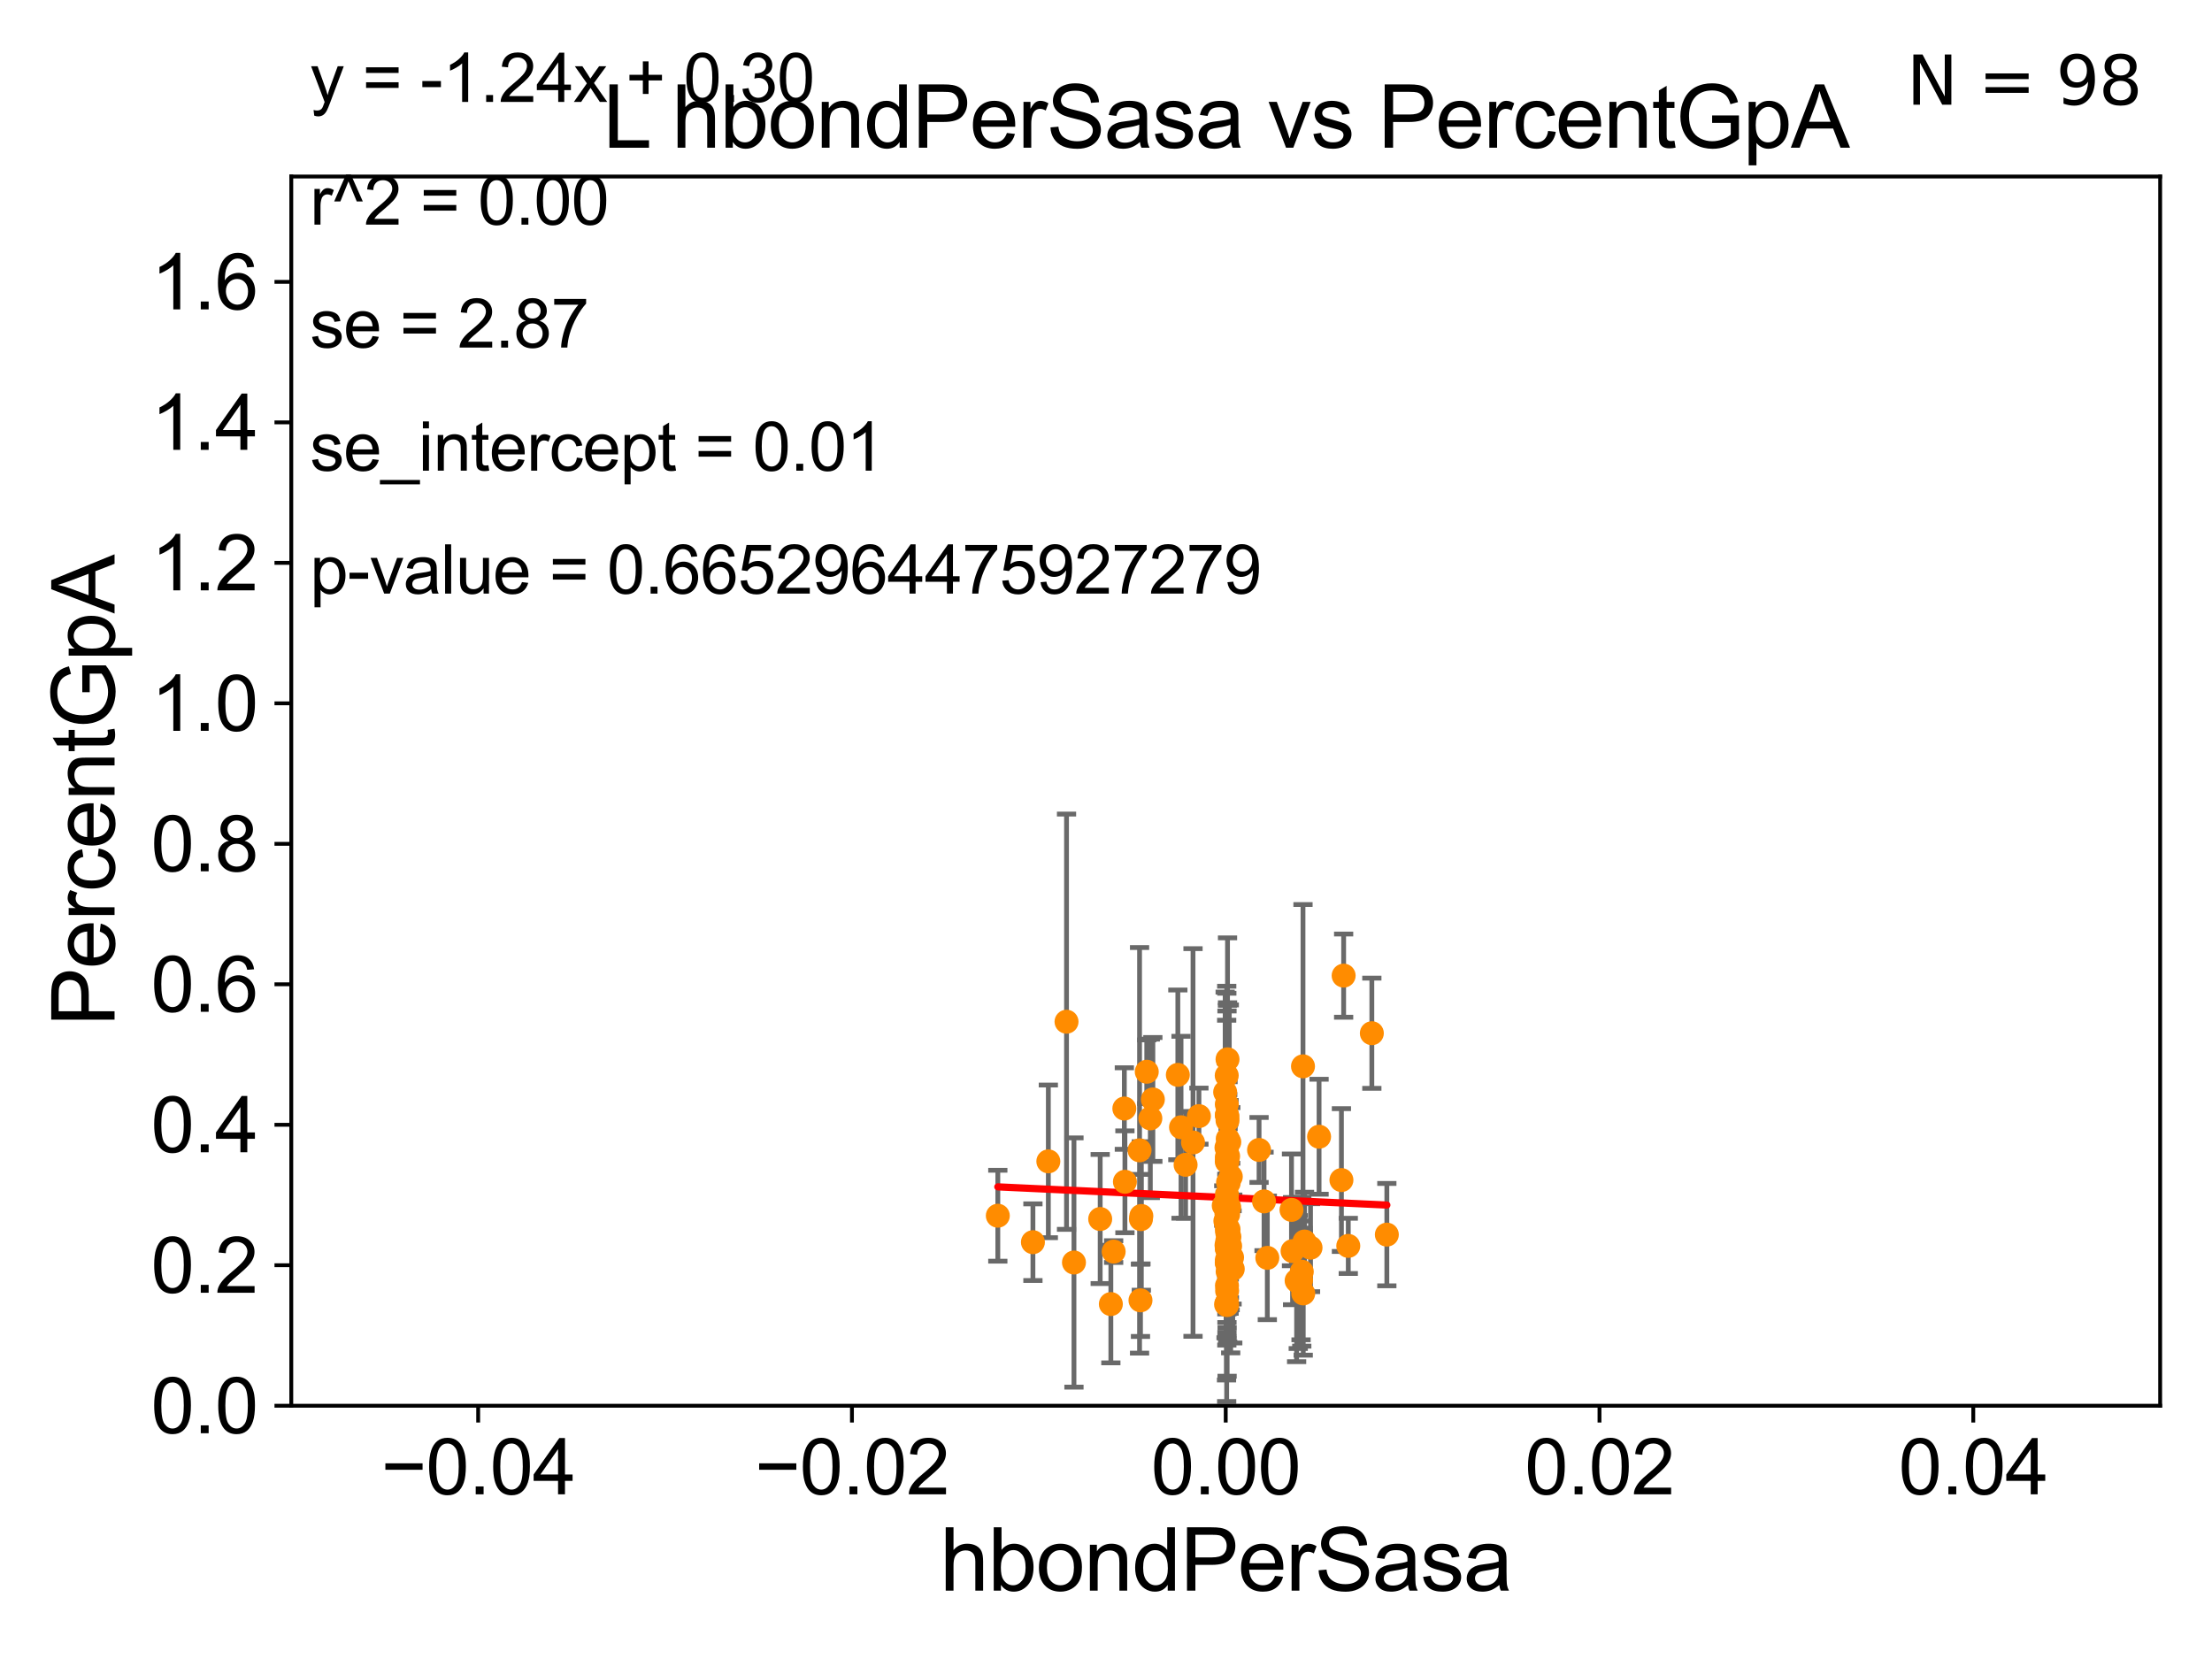 <?xml version="1.0" encoding="utf-8" standalone="no"?>
<!DOCTYPE svg PUBLIC "-//W3C//DTD SVG 1.1//EN"
  "http://www.w3.org/Graphics/SVG/1.1/DTD/svg11.dtd">
<svg xmlns:xlink="http://www.w3.org/1999/xlink" width="460.8pt" height="345.6pt" viewBox="0 0 460.8 345.6" xmlns="http://www.w3.org/2000/svg" version="1.1">
 <defs>
  <style type="text/css">*{stroke-linejoin: round; stroke-linecap: butt}</style>
 </defs>
 <g id="figure_1">
  <g id="patch_1">
   <path d="M 0 345.6 
L 460.8 345.6 
L 460.8 0 
L 0 0 
z
" style="fill: #ffffff"/>
  </g>
  <g id="axes_1">
   <g id="patch_2">
    <path d="M 60.68 292.84 
L 450 292.84 
L 450 36.775 
L 60.68 36.775 
z
" style="fill: #ffffff"/>
   </g>
   <g id="PathCollection_1">
    <defs>
     <path id="m57d4863288" d="M 0 1.118 
C 0.297 1.118 0.581 1 0.791 0.791 
C 1 0.581 1.118 0.297 1.118 0 
C 1.118 -0.297 1 -0.581 0.791 -0.791 
C 0.581 -1 0.297 -1.118 0 -1.118 
C -0.297 -1.118 -0.581 -1 -0.791 -0.791 
C -1 -0.581 -1.118 -0.297 -1.118 0 
C -1.118 0.297 -1 0.581 -0.791 0.791 
C -0.581 1 -0.297 1.118 0 1.118 
z
" style="stroke: #ff8c00"/>
    </defs>
    <g clip-path="url(#pe4486a484a)">
     <use xlink:href="#m57d4863288" x="239.635" y="232.979" style="fill: #ff8c00; stroke: #ff8c00"/>
     <use xlink:href="#m57d4863288" x="269.043" y="252.041" style="fill: #ff8c00; stroke: #ff8c00"/>
     <use xlink:href="#m57d4863288" x="255.506" y="259.41" style="fill: #ff8c00; stroke: #ff8c00"/>
     <use xlink:href="#m57d4863288" x="255.628" y="271.869" style="fill: #ff8c00; stroke: #ff8c00"/>
     <use xlink:href="#m57d4863288" x="237.68" y="253.967" style="fill: #ff8c00; stroke: #ff8c00"/>
     <use xlink:href="#m57d4863288" x="256.026" y="251.568" style="fill: #ff8c00; stroke: #ff8c00"/>
     <use xlink:href="#m57d4863288" x="269.266" y="260.63" style="fill: #ff8c00; stroke: #ff8c00"/>
     <use xlink:href="#m57d4863288" x="285.78" y="215.238" style="fill: #ff8c00; stroke: #ff8c00"/>
     <use xlink:href="#m57d4863288" x="255.715" y="233.413" style="fill: #ff8c00; stroke: #ff8c00"/>
     <use xlink:href="#m57d4863288" x="256.807" y="264.352" style="fill: #ff8c00; stroke: #ff8c00"/>
     <use xlink:href="#m57d4863288" x="254.93" y="251.144" style="fill: #ff8c00; stroke: #ff8c00"/>
     <use xlink:href="#m57d4863288" x="255.837" y="252.991" style="fill: #ff8c00; stroke: #ff8c00"/>
     <use xlink:href="#m57d4863288" x="256.661" y="261.941" style="fill: #ff8c00; stroke: #ff8c00"/>
     <use xlink:href="#m57d4863288" x="255.699" y="232.572" style="fill: #ff8c00; stroke: #ff8c00"/>
     <use xlink:href="#m57d4863288" x="255.951" y="246.435" style="fill: #ff8c00; stroke: #ff8c00"/>
     <use xlink:href="#m57d4863288" x="271.438" y="222.136" style="fill: #ff8c00; stroke: #ff8c00"/>
     <use xlink:href="#m57d4863288" x="256.398" y="245.109" style="fill: #ff8c00; stroke: #ff8c00"/>
     <use xlink:href="#m57d4863288" x="270.11" y="266.783" style="fill: #ff8c00; stroke: #ff8c00"/>
     <use xlink:href="#m57d4863288" x="215.177" y="258.768" style="fill: #ff8c00; stroke: #ff8c00"/>
     <use xlink:href="#m57d4863288" x="255.892" y="262.01" style="fill: #ff8c00; stroke: #ff8c00"/>
     <use xlink:href="#m57d4863288" x="255.533" y="252.869" style="fill: #ff8c00; stroke: #ff8c00"/>
     <use xlink:href="#m57d4863288" x="255.412" y="271.729" style="fill: #ff8c00; stroke: #ff8c00"/>
     <use xlink:href="#m57d4863288" x="262.286" y="239.556" style="fill: #ff8c00; stroke: #ff8c00"/>
     <use xlink:href="#m57d4863288" x="255.6" y="267.823" style="fill: #ff8c00; stroke: #ff8c00"/>
     <use xlink:href="#m57d4863288" x="240.161" y="229.035" style="fill: #ff8c00; stroke: #ff8c00"/>
     <use xlink:href="#m57d4863288" x="255.825" y="246.304" style="fill: #ff8c00; stroke: #ff8c00"/>
     <use xlink:href="#m57d4863288" x="273.008" y="259.913" style="fill: #ff8c00; stroke: #ff8c00"/>
     <use xlink:href="#m57d4863288" x="255.498" y="239.066" style="fill: #ff8c00; stroke: #ff8c00"/>
     <use xlink:href="#m57d4863288" x="279.905" y="203.239" style="fill: #ff8c00; stroke: #ff8c00"/>
     <use xlink:href="#m57d4863288" x="231.996" y="260.73" style="fill: #ff8c00; stroke: #ff8c00"/>
     <use xlink:href="#m57d4863288" x="271.49" y="269.441" style="fill: #ff8c00; stroke: #ff8c00"/>
     <use xlink:href="#m57d4863288" x="248.526" y="237.999" style="fill: #ff8c00; stroke: #ff8c00"/>
     <use xlink:href="#m57d4863288" x="270.449" y="267.078" style="fill: #ff8c00; stroke: #ff8c00"/>
     <use xlink:href="#m57d4863288" x="255.919" y="257.264" style="fill: #ff8c00; stroke: #ff8c00"/>
     <use xlink:href="#m57d4863288" x="255.555" y="263.043" style="fill: #ff8c00; stroke: #ff8c00"/>
     <use xlink:href="#m57d4863288" x="271.753" y="258.632" style="fill: #ff8c00; stroke: #ff8c00"/>
     <use xlink:href="#m57d4863288" x="256.257" y="259.567" style="fill: #ff8c00; stroke: #ff8c00"/>
     <use xlink:href="#m57d4863288" x="271.184" y="264.918" style="fill: #ff8c00; stroke: #ff8c00"/>
     <use xlink:href="#m57d4863288" x="255.633" y="268.894" style="fill: #ff8c00; stroke: #ff8c00"/>
     <use xlink:href="#m57d4863288" x="279.444" y="245.828" style="fill: #ff8c00; stroke: #ff8c00"/>
     <use xlink:href="#m57d4863288" x="255.587" y="271.352" style="fill: #ff8c00; stroke: #ff8c00"/>
     <use xlink:href="#m57d4863288" x="245.366" y="223.915" style="fill: #ff8c00; stroke: #ff8c00"/>
     <use xlink:href="#m57d4863288" x="255.512" y="252.871" style="fill: #ff8c00; stroke: #ff8c00"/>
     <use xlink:href="#m57d4863288" x="255.598" y="262.405" style="fill: #ff8c00; stroke: #ff8c00"/>
     <use xlink:href="#m57d4863288" x="274.788" y="236.801" style="fill: #ff8c00; stroke: #ff8c00"/>
     <use xlink:href="#m57d4863288" x="255.605" y="260.105" style="fill: #ff8c00; stroke: #ff8c00"/>
     <use xlink:href="#m57d4863288" x="256.036" y="251.415" style="fill: #ff8c00; stroke: #ff8c00"/>
     <use xlink:href="#m57d4863288" x="218.388" y="241.934" style="fill: #ff8c00; stroke: #ff8c00"/>
     <use xlink:href="#m57d4863288" x="255.664" y="241.343" style="fill: #ff8c00; stroke: #ff8c00"/>
     <use xlink:href="#m57d4863288" x="255.575" y="260.133" style="fill: #ff8c00; stroke: #ff8c00"/>
     <use xlink:href="#m57d4863288" x="249.757" y="232.508" style="fill: #ff8c00; stroke: #ff8c00"/>
     <use xlink:href="#m57d4863288" x="263.324" y="250.274" style="fill: #ff8c00; stroke: #ff8c00"/>
     <use xlink:href="#m57d4863288" x="237.583" y="270.882" style="fill: #ff8c00; stroke: #ff8c00"/>
     <use xlink:href="#m57d4863288" x="256.082" y="237.902" style="fill: #ff8c00; stroke: #ff8c00"/>
     <use xlink:href="#m57d4863288" x="255.61" y="259.734" style="fill: #ff8c00; stroke: #ff8c00"/>
     <use xlink:href="#m57d4863288" x="255.816" y="252.045" style="fill: #ff8c00; stroke: #ff8c00"/>
     <use xlink:href="#m57d4863288" x="255.57" y="263.007" style="fill: #ff8c00; stroke: #ff8c00"/>
     <use xlink:href="#m57d4863288" x="255.837" y="240.841" style="fill: #ff8c00; stroke: #ff8c00"/>
     <use xlink:href="#m57d4863288" x="271.033" y="266.729" style="fill: #ff8c00; stroke: #ff8c00"/>
     <use xlink:href="#m57d4863288" x="234.222" y="230.927" style="fill: #ff8c00; stroke: #ff8c00"/>
     <use xlink:href="#m57d4863288" x="223.727" y="263.003" style="fill: #ff8c00; stroke: #ff8c00"/>
     <use xlink:href="#m57d4863288" x="255.588" y="250.132" style="fill: #ff8c00; stroke: #ff8c00"/>
     <use xlink:href="#m57d4863288" x="288.904" y="257.195" style="fill: #ff8c00; stroke: #ff8c00"/>
     <use xlink:href="#m57d4863288" x="280.871" y="259.543" style="fill: #ff8c00; stroke: #ff8c00"/>
     <use xlink:href="#m57d4863288" x="255.691" y="242.017" style="fill: #ff8c00; stroke: #ff8c00"/>
     <use xlink:href="#m57d4863288" x="255.569" y="250.151" style="fill: #ff8c00; stroke: #ff8c00"/>
     <use xlink:href="#m57d4863288" x="255.55" y="224.046" style="fill: #ff8c00; stroke: #ff8c00"/>
     <use xlink:href="#m57d4863288" x="255.605" y="248.845" style="fill: #ff8c00; stroke: #ff8c00"/>
     <use xlink:href="#m57d4863288" x="246.03" y="234.829" style="fill: #ff8c00; stroke: #ff8c00"/>
     <use xlink:href="#m57d4863288" x="255.758" y="237.253" style="fill: #ff8c00; stroke: #ff8c00"/>
     <use xlink:href="#m57d4863288" x="255.867" y="251.594" style="fill: #ff8c00; stroke: #ff8c00"/>
     <use xlink:href="#m57d4863288" x="238.891" y="223.262" style="fill: #ff8c00; stroke: #ff8c00"/>
     <use xlink:href="#m57d4863288" x="255.569" y="230.042" style="fill: #ff8c00; stroke: #ff8c00"/>
     <use xlink:href="#m57d4863288" x="255.269" y="254.347" style="fill: #ff8c00; stroke: #ff8c00"/>
     <use xlink:href="#m57d4863288" x="229.19" y="253.941" style="fill: #ff8c00; stroke: #ff8c00"/>
     <use xlink:href="#m57d4863288" x="255.562" y="241.991" style="fill: #ff8c00; stroke: #ff8c00"/>
     <use xlink:href="#m57d4863288" x="231.412" y="271.66" style="fill: #ff8c00; stroke: #ff8c00"/>
     <use xlink:href="#m57d4863288" x="234.342" y="246.186" style="fill: #ff8c00; stroke: #ff8c00"/>
     <use xlink:href="#m57d4863288" x="237.761" y="253.312" style="fill: #ff8c00; stroke: #ff8c00"/>
     <use xlink:href="#m57d4863288" x="264.006" y="262.035" style="fill: #ff8c00; stroke: #ff8c00"/>
     <use xlink:href="#m57d4863288" x="255.225" y="227.51" style="fill: #ff8c00; stroke: #ff8c00"/>
     <use xlink:href="#m57d4863288" x="237.39" y="239.633" style="fill: #ff8c00; stroke: #ff8c00"/>
     <use xlink:href="#m57d4863288" x="255.926" y="256.094" style="fill: #ff8c00; stroke: #ff8c00"/>
     <use xlink:href="#m57d4863288" x="256.377" y="262.075" style="fill: #ff8c00; stroke: #ff8c00"/>
     <use xlink:href="#m57d4863288" x="256.106" y="257.665" style="fill: #ff8c00; stroke: #ff8c00"/>
     <use xlink:href="#m57d4863288" x="255.671" y="256.866" style="fill: #ff8c00; stroke: #ff8c00"/>
     <use xlink:href="#m57d4863288" x="255.606" y="232.272" style="fill: #ff8c00; stroke: #ff8c00"/>
     <use xlink:href="#m57d4863288" x="222.177" y="212.841" style="fill: #ff8c00; stroke: #ff8c00"/>
     <use xlink:href="#m57d4863288" x="255.582" y="256.194" style="fill: #ff8c00; stroke: #ff8c00"/>
     <use xlink:href="#m57d4863288" x="255.717" y="220.673" style="fill: #ff8c00; stroke: #ff8c00"/>
     <use xlink:href="#m57d4863288" x="207.864" y="253.254" style="fill: #ff8c00; stroke: #ff8c00"/>
     <use xlink:href="#m57d4863288" x="255.575" y="241.061" style="fill: #ff8c00; stroke: #ff8c00"/>
     <use xlink:href="#m57d4863288" x="246.981" y="242.651" style="fill: #ff8c00; stroke: #ff8c00"/>
     <use xlink:href="#m57d4863288" x="255.57" y="232.291" style="fill: #ff8c00; stroke: #ff8c00"/>
     <use xlink:href="#m57d4863288" x="255.461" y="255" style="fill: #ff8c00; stroke: #ff8c00"/>
     <use xlink:href="#m57d4863288" x="255.744" y="264.89" style="fill: #ff8c00; stroke: #ff8c00"/>
     <use xlink:href="#m57d4863288" x="255.669" y="258.511" style="fill: #ff8c00; stroke: #ff8c00"/>
     <use xlink:href="#m57d4863288" x="255.538" y="252.247" style="fill: #ff8c00; stroke: #ff8c00"/>
    </g>
   </g>
   <g id="matplotlib.axis_1">
    <g id="xtick_1">
     <g id="line2d_1">
      <defs>
       <path id="ma7009dcc39" d="M 0 0 
L 0 3.5 
" style="stroke: #000000; stroke-width: 0.8"/>
      </defs>
      <g>
       <use xlink:href="#ma7009dcc39" x="99.612" y="292.84" style="stroke: #000000; stroke-width: 0.8"/>
      </g>
     </g>
     <g id="text_1">
      <!-- −0.04 -->
      <g transform="translate(79.371 311.293)scale(0.16 -0.16)">
       <defs>
        <path id="ArialMT-2212" d="M 3381 1997 
L 356 1997 
L 356 2522 
L 3381 2522 
L 3381 1997 
z
" transform="scale(0.016)"/>
        <path id="ArialMT-30" d="M 266 2259 
Q 266 3072 433 3567 
Q 600 4063 929 4331 
Q 1259 4600 1759 4600 
Q 2128 4600 2406 4451 
Q 2684 4303 2865 4023 
Q 3047 3744 3150 3342 
Q 3253 2941 3253 2259 
Q 3253 1453 3087 958 
Q 2922 463 2592 192 
Q 2263 -78 1759 -78 
Q 1097 -78 719 397 
Q 266 969 266 2259 
z
M 844 2259 
Q 844 1131 1108 757 
Q 1372 384 1759 384 
Q 2147 384 2411 759 
Q 2675 1134 2675 2259 
Q 2675 3391 2411 3762 
Q 2147 4134 1753 4134 
Q 1366 4134 1134 3806 
Q 844 3388 844 2259 
z
" transform="scale(0.016)"/>
        <path id="ArialMT-2e" d="M 581 0 
L 581 641 
L 1222 641 
L 1222 0 
L 581 0 
z
" transform="scale(0.016)"/>
        <path id="ArialMT-34" d="M 2069 0 
L 2069 1097 
L 81 1097 
L 81 1613 
L 2172 4581 
L 2631 4581 
L 2631 1613 
L 3250 1613 
L 3250 1097 
L 2631 1097 
L 2631 0 
L 2069 0 
z
M 2069 1613 
L 2069 3678 
L 634 1613 
L 2069 1613 
z
" transform="scale(0.016)"/>
       </defs>
       <use xlink:href="#ArialMT-2212"/>
       <use xlink:href="#ArialMT-30" x="58.398"/>
       <use xlink:href="#ArialMT-2e" x="114.014"/>
       <use xlink:href="#ArialMT-30" x="141.797"/>
       <use xlink:href="#ArialMT-34" x="197.412"/>
      </g>
     </g>
    </g>
    <g id="xtick_2">
     <g id="line2d_2">
      <g>
       <use xlink:href="#ma7009dcc39" x="177.476" y="292.84" style="stroke: #000000; stroke-width: 0.8"/>
      </g>
     </g>
     <g id="text_2">
      <!-- −0.02 -->
      <g transform="translate(157.235 311.293)scale(0.16 -0.16)">
       <defs>
        <path id="ArialMT-32" d="M 3222 541 
L 3222 0 
L 194 0 
Q 188 203 259 391 
Q 375 700 629 1000 
Q 884 1300 1366 1694 
Q 2113 2306 2375 2664 
Q 2638 3022 2638 3341 
Q 2638 3675 2398 3904 
Q 2159 4134 1775 4134 
Q 1369 4134 1125 3890 
Q 881 3647 878 3216 
L 300 3275 
Q 359 3922 746 4261 
Q 1134 4600 1788 4600 
Q 2447 4600 2831 4234 
Q 3216 3869 3216 3328 
Q 3216 3053 3103 2787 
Q 2991 2522 2730 2228 
Q 2469 1934 1863 1422 
Q 1356 997 1212 845 
Q 1069 694 975 541 
L 3222 541 
z
" transform="scale(0.016)"/>
       </defs>
       <use xlink:href="#ArialMT-2212"/>
       <use xlink:href="#ArialMT-30" x="58.398"/>
       <use xlink:href="#ArialMT-2e" x="114.014"/>
       <use xlink:href="#ArialMT-30" x="141.797"/>
       <use xlink:href="#ArialMT-32" x="197.412"/>
      </g>
     </g>
    </g>
    <g id="xtick_3">
     <g id="line2d_3">
      <g>
       <use xlink:href="#ma7009dcc39" x="255.34" y="292.84" style="stroke: #000000; stroke-width: 0.8"/>
      </g>
     </g>
     <g id="text_3">
      <!-- 0.00 -->
      <g transform="translate(239.771 311.293)scale(0.16 -0.16)">
       <use xlink:href="#ArialMT-30"/>
       <use xlink:href="#ArialMT-2e" x="55.615"/>
       <use xlink:href="#ArialMT-30" x="83.398"/>
       <use xlink:href="#ArialMT-30" x="139.014"/>
      </g>
     </g>
    </g>
    <g id="xtick_4">
     <g id="line2d_4">
      <g>
       <use xlink:href="#ma7009dcc39" x="333.204" y="292.84" style="stroke: #000000; stroke-width: 0.8"/>
      </g>
     </g>
     <g id="text_4">
      <!-- 0.02 -->
      <g transform="translate(317.635 311.293)scale(0.16 -0.16)">
       <use xlink:href="#ArialMT-30"/>
       <use xlink:href="#ArialMT-2e" x="55.615"/>
       <use xlink:href="#ArialMT-30" x="83.398"/>
       <use xlink:href="#ArialMT-32" x="139.014"/>
      </g>
     </g>
    </g>
    <g id="xtick_5">
     <g id="line2d_5">
      <g>
       <use xlink:href="#ma7009dcc39" x="411.068" y="292.84" style="stroke: #000000; stroke-width: 0.8"/>
      </g>
     </g>
     <g id="text_5">
      <!-- 0.04 -->
      <g transform="translate(395.499 311.293)scale(0.16 -0.16)">
       <use xlink:href="#ArialMT-30"/>
       <use xlink:href="#ArialMT-2e" x="55.615"/>
       <use xlink:href="#ArialMT-30" x="83.398"/>
       <use xlink:href="#ArialMT-34" x="139.014"/>
      </g>
     </g>
    </g>
    <g id="text_6">
     <!-- hbondPerSasa -->
     <g transform="translate(195.798 331.357)scale(0.18 -0.18)">
      <defs>
       <path id="ArialMT-68" d="M 422 0 
L 422 4581 
L 984 4581 
L 984 2938 
Q 1378 3394 1978 3394 
Q 2347 3394 2619 3248 
Q 2891 3103 3008 2847 
Q 3125 2591 3125 2103 
L 3125 0 
L 2563 0 
L 2563 2103 
Q 2563 2525 2380 2717 
Q 2197 2909 1863 2909 
Q 1613 2909 1392 2779 
Q 1172 2650 1078 2428 
Q 984 2206 984 1816 
L 984 0 
L 422 0 
z
" transform="scale(0.016)"/>
       <path id="ArialMT-62" d="M 941 0 
L 419 0 
L 419 4581 
L 981 4581 
L 981 2947 
Q 1338 3394 1891 3394 
Q 2197 3394 2470 3270 
Q 2744 3147 2920 2923 
Q 3097 2700 3197 2384 
Q 3297 2069 3297 1709 
Q 3297 856 2875 390 
Q 2453 -75 1863 -75 
Q 1275 -75 941 416 
L 941 0 
z
M 934 1684 
Q 934 1088 1097 822 
Q 1363 388 1816 388 
Q 2184 388 2453 708 
Q 2722 1028 2722 1663 
Q 2722 2313 2464 2622 
Q 2206 2931 1841 2931 
Q 1472 2931 1203 2611 
Q 934 2291 934 1684 
z
" transform="scale(0.016)"/>
       <path id="ArialMT-6f" d="M 213 1659 
Q 213 2581 725 3025 
Q 1153 3394 1769 3394 
Q 2453 3394 2887 2945 
Q 3322 2497 3322 1706 
Q 3322 1066 3130 698 
Q 2938 331 2570 128 
Q 2203 -75 1769 -75 
Q 1072 -75 642 372 
Q 213 819 213 1659 
z
M 791 1659 
Q 791 1022 1069 705 
Q 1347 388 1769 388 
Q 2188 388 2466 706 
Q 2744 1025 2744 1678 
Q 2744 2294 2464 2611 
Q 2184 2928 1769 2928 
Q 1347 2928 1069 2612 
Q 791 2297 791 1659 
z
" transform="scale(0.016)"/>
       <path id="ArialMT-6e" d="M 422 0 
L 422 3319 
L 928 3319 
L 928 2847 
Q 1294 3394 1984 3394 
Q 2284 3394 2536 3286 
Q 2788 3178 2913 3003 
Q 3038 2828 3088 2588 
Q 3119 2431 3119 2041 
L 3119 0 
L 2556 0 
L 2556 2019 
Q 2556 2363 2490 2533 
Q 2425 2703 2258 2804 
Q 2091 2906 1866 2906 
Q 1506 2906 1245 2678 
Q 984 2450 984 1813 
L 984 0 
L 422 0 
z
" transform="scale(0.016)"/>
       <path id="ArialMT-64" d="M 2575 0 
L 2575 419 
Q 2259 -75 1647 -75 
Q 1250 -75 917 144 
Q 584 363 401 755 
Q 219 1147 219 1656 
Q 219 2153 384 2558 
Q 550 2963 881 3178 
Q 1213 3394 1622 3394 
Q 1922 3394 2156 3267 
Q 2391 3141 2538 2938 
L 2538 4581 
L 3097 4581 
L 3097 0 
L 2575 0 
z
M 797 1656 
Q 797 1019 1065 703 
Q 1334 388 1700 388 
Q 2069 388 2326 689 
Q 2584 991 2584 1609 
Q 2584 2291 2321 2609 
Q 2059 2928 1675 2928 
Q 1300 2928 1048 2622 
Q 797 2316 797 1656 
z
" transform="scale(0.016)"/>
       <path id="ArialMT-50" d="M 494 0 
L 494 4581 
L 2222 4581 
Q 2678 4581 2919 4538 
Q 3256 4481 3484 4323 
Q 3713 4166 3852 3881 
Q 3991 3597 3991 3256 
Q 3991 2672 3619 2267 
Q 3247 1863 2275 1863 
L 1100 1863 
L 1100 0 
L 494 0 
z
M 1100 2403 
L 2284 2403 
Q 2872 2403 3119 2622 
Q 3366 2841 3366 3238 
Q 3366 3525 3220 3729 
Q 3075 3934 2838 4000 
Q 2684 4041 2272 4041 
L 1100 4041 
L 1100 2403 
z
" transform="scale(0.016)"/>
       <path id="ArialMT-65" d="M 2694 1069 
L 3275 997 
Q 3138 488 2766 206 
Q 2394 -75 1816 -75 
Q 1088 -75 661 373 
Q 234 822 234 1631 
Q 234 2469 665 2931 
Q 1097 3394 1784 3394 
Q 2450 3394 2872 2941 
Q 3294 2488 3294 1666 
Q 3294 1616 3291 1516 
L 816 1516 
Q 847 969 1125 678 
Q 1403 388 1819 388 
Q 2128 388 2347 550 
Q 2566 713 2694 1069 
z
M 847 1978 
L 2700 1978 
Q 2663 2397 2488 2606 
Q 2219 2931 1791 2931 
Q 1403 2931 1139 2672 
Q 875 2413 847 1978 
z
" transform="scale(0.016)"/>
       <path id="ArialMT-72" d="M 416 0 
L 416 3319 
L 922 3319 
L 922 2816 
Q 1116 3169 1280 3281 
Q 1444 3394 1641 3394 
Q 1925 3394 2219 3213 
L 2025 2691 
Q 1819 2813 1613 2813 
Q 1428 2813 1281 2702 
Q 1134 2591 1072 2394 
Q 978 2094 978 1738 
L 978 0 
L 416 0 
z
" transform="scale(0.016)"/>
       <path id="ArialMT-53" d="M 288 1472 
L 859 1522 
Q 900 1178 1048 958 
Q 1197 738 1509 602 
Q 1822 466 2213 466 
Q 2559 466 2825 569 
Q 3091 672 3220 851 
Q 3350 1031 3350 1244 
Q 3350 1459 3225 1620 
Q 3100 1781 2813 1891 
Q 2628 1963 1997 2114 
Q 1366 2266 1113 2400 
Q 784 2572 623 2826 
Q 463 3081 463 3397 
Q 463 3744 659 4045 
Q 856 4347 1234 4503 
Q 1613 4659 2075 4659 
Q 2584 4659 2973 4495 
Q 3363 4331 3572 4012 
Q 3781 3694 3797 3291 
L 3216 3247 
Q 3169 3681 2898 3903 
Q 2628 4125 2100 4125 
Q 1550 4125 1298 3923 
Q 1047 3722 1047 3438 
Q 1047 3191 1225 3031 
Q 1400 2872 2139 2705 
Q 2878 2538 3153 2413 
Q 3553 2228 3743 1945 
Q 3934 1663 3934 1294 
Q 3934 928 3725 604 
Q 3516 281 3123 101 
Q 2731 -78 2241 -78 
Q 1619 -78 1198 103 
Q 778 284 539 648 
Q 300 1013 288 1472 
z
" transform="scale(0.016)"/>
       <path id="ArialMT-61" d="M 2588 409 
Q 2275 144 1986 34 
Q 1697 -75 1366 -75 
Q 819 -75 525 192 
Q 231 459 231 875 
Q 231 1119 342 1320 
Q 453 1522 633 1644 
Q 813 1766 1038 1828 
Q 1203 1872 1538 1913 
Q 2219 1994 2541 2106 
Q 2544 2222 2544 2253 
Q 2544 2597 2384 2738 
Q 2169 2928 1744 2928 
Q 1347 2928 1158 2789 
Q 969 2650 878 2297 
L 328 2372 
Q 403 2725 575 2942 
Q 747 3159 1072 3276 
Q 1397 3394 1825 3394 
Q 2250 3394 2515 3294 
Q 2781 3194 2906 3042 
Q 3031 2891 3081 2659 
Q 3109 2516 3109 2141 
L 3109 1391 
Q 3109 606 3145 398 
Q 3181 191 3288 0 
L 2700 0 
Q 2613 175 2588 409 
z
M 2541 1666 
Q 2234 1541 1622 1453 
Q 1275 1403 1131 1340 
Q 988 1278 909 1158 
Q 831 1038 831 891 
Q 831 666 1001 516 
Q 1172 366 1500 366 
Q 1825 366 2078 508 
Q 2331 650 2450 897 
Q 2541 1088 2541 1459 
L 2541 1666 
z
" transform="scale(0.016)"/>
       <path id="ArialMT-73" d="M 197 991 
L 753 1078 
Q 800 744 1014 566 
Q 1228 388 1613 388 
Q 2000 388 2187 545 
Q 2375 703 2375 916 
Q 2375 1106 2209 1216 
Q 2094 1291 1634 1406 
Q 1016 1563 777 1677 
Q 538 1791 414 1992 
Q 291 2194 291 2438 
Q 291 2659 392 2848 
Q 494 3038 669 3163 
Q 800 3259 1026 3326 
Q 1253 3394 1513 3394 
Q 1903 3394 2198 3281 
Q 2494 3169 2634 2976 
Q 2775 2784 2828 2463 
L 2278 2388 
Q 2241 2644 2061 2787 
Q 1881 2931 1553 2931 
Q 1166 2931 1000 2803 
Q 834 2675 834 2503 
Q 834 2394 903 2306 
Q 972 2216 1119 2156 
Q 1203 2125 1616 2013 
Q 2213 1853 2448 1751 
Q 2684 1650 2818 1456 
Q 2953 1263 2953 975 
Q 2953 694 2789 445 
Q 2625 197 2315 61 
Q 2006 -75 1616 -75 
Q 969 -75 630 194 
Q 291 463 197 991 
z
" transform="scale(0.016)"/>
      </defs>
      <use xlink:href="#ArialMT-68"/>
      <use xlink:href="#ArialMT-62" x="55.615"/>
      <use xlink:href="#ArialMT-6f" x="111.23"/>
      <use xlink:href="#ArialMT-6e" x="166.846"/>
      <use xlink:href="#ArialMT-64" x="222.461"/>
      <use xlink:href="#ArialMT-50" x="278.076"/>
      <use xlink:href="#ArialMT-65" x="344.775"/>
      <use xlink:href="#ArialMT-72" x="400.391"/>
      <use xlink:href="#ArialMT-53" x="433.691"/>
      <use xlink:href="#ArialMT-61" x="500.391"/>
      <use xlink:href="#ArialMT-73" x="556.006"/>
      <use xlink:href="#ArialMT-61" x="606.006"/>
     </g>
    </g>
   </g>
   <g id="matplotlib.axis_2">
    <g id="ytick_1">
     <g id="line2d_6">
      <defs>
       <path id="mc32a2d7efb" d="M 0 0 
L -3.5 0 
" style="stroke: #000000; stroke-width: 0.8"/>
      </defs>
      <g>
       <use xlink:href="#mc32a2d7efb" x="60.68" y="292.84" style="stroke: #000000; stroke-width: 0.8"/>
      </g>
     </g>
     <g id="text_7">
      <!-- 0.0 -->
      <g transform="translate(31.44 298.566)scale(0.16 -0.16)">
       <use xlink:href="#ArialMT-30"/>
       <use xlink:href="#ArialMT-2e" x="55.615"/>
       <use xlink:href="#ArialMT-30" x="83.398"/>
      </g>
     </g>
    </g>
    <g id="ytick_2">
     <g id="line2d_7">
      <g>
       <use xlink:href="#mc32a2d7efb" x="60.68" y="263.575" style="stroke: #000000; stroke-width: 0.8"/>
      </g>
     </g>
     <g id="text_8">
      <!-- 0.2 -->
      <g transform="translate(31.44 269.302)scale(0.16 -0.16)">
       <use xlink:href="#ArialMT-30"/>
       <use xlink:href="#ArialMT-2e" x="55.615"/>
       <use xlink:href="#ArialMT-32" x="83.398"/>
      </g>
     </g>
    </g>
    <g id="ytick_3">
     <g id="line2d_8">
      <g>
       <use xlink:href="#mc32a2d7efb" x="60.68" y="234.311" style="stroke: #000000; stroke-width: 0.8"/>
      </g>
     </g>
     <g id="text_9">
      <!-- 0.4 -->
      <g transform="translate(31.44 240.037)scale(0.16 -0.16)">
       <use xlink:href="#ArialMT-30"/>
       <use xlink:href="#ArialMT-2e" x="55.615"/>
       <use xlink:href="#ArialMT-34" x="83.398"/>
      </g>
     </g>
    </g>
    <g id="ytick_4">
     <g id="line2d_9">
      <g>
       <use xlink:href="#mc32a2d7efb" x="60.68" y="205.046" style="stroke: #000000; stroke-width: 0.8"/>
      </g>
     </g>
     <g id="text_10">
      <!-- 0.6 -->
      <g transform="translate(31.44 210.772)scale(0.16 -0.16)">
       <defs>
        <path id="ArialMT-36" d="M 3184 3459 
L 2625 3416 
Q 2550 3747 2413 3897 
Q 2184 4138 1850 4138 
Q 1581 4138 1378 3988 
Q 1113 3794 959 3422 
Q 806 3050 800 2363 
Q 1003 2672 1297 2822 
Q 1591 2972 1913 2972 
Q 2475 2972 2870 2558 
Q 3266 2144 3266 1488 
Q 3266 1056 3080 686 
Q 2894 316 2569 119 
Q 2244 -78 1831 -78 
Q 1128 -78 684 439 
Q 241 956 241 2144 
Q 241 3472 731 4075 
Q 1159 4600 1884 4600 
Q 2425 4600 2770 4297 
Q 3116 3994 3184 3459 
z
M 888 1484 
Q 888 1194 1011 928 
Q 1134 663 1356 523 
Q 1578 384 1822 384 
Q 2178 384 2434 671 
Q 2691 959 2691 1453 
Q 2691 1928 2437 2201 
Q 2184 2475 1800 2475 
Q 1419 2475 1153 2201 
Q 888 1928 888 1484 
z
" transform="scale(0.016)"/>
       </defs>
       <use xlink:href="#ArialMT-30"/>
       <use xlink:href="#ArialMT-2e" x="55.615"/>
       <use xlink:href="#ArialMT-36" x="83.398"/>
      </g>
     </g>
    </g>
    <g id="ytick_5">
     <g id="line2d_10">
      <g>
       <use xlink:href="#mc32a2d7efb" x="60.68" y="175.782" style="stroke: #000000; stroke-width: 0.8"/>
      </g>
     </g>
     <g id="text_11">
      <!-- 0.8 -->
      <g transform="translate(31.44 181.508)scale(0.16 -0.16)">
       <defs>
        <path id="ArialMT-38" d="M 1131 2484 
Q 781 2613 612 2850 
Q 444 3088 444 3419 
Q 444 3919 803 4259 
Q 1163 4600 1759 4600 
Q 2359 4600 2725 4251 
Q 3091 3903 3091 3403 
Q 3091 3084 2923 2848 
Q 2756 2613 2416 2484 
Q 2838 2347 3058 2040 
Q 3278 1734 3278 1309 
Q 3278 722 2862 322 
Q 2447 -78 1769 -78 
Q 1091 -78 675 323 
Q 259 725 259 1325 
Q 259 1772 486 2073 
Q 713 2375 1131 2484 
z
M 1019 3438 
Q 1019 3113 1228 2906 
Q 1438 2700 1772 2700 
Q 2097 2700 2305 2904 
Q 2513 3109 2513 3406 
Q 2513 3716 2298 3927 
Q 2084 4138 1766 4138 
Q 1444 4138 1231 3931 
Q 1019 3725 1019 3438 
z
M 838 1322 
Q 838 1081 952 856 
Q 1066 631 1291 507 
Q 1516 384 1775 384 
Q 2178 384 2440 643 
Q 2703 903 2703 1303 
Q 2703 1709 2433 1975 
Q 2163 2241 1756 2241 
Q 1359 2241 1098 1978 
Q 838 1716 838 1322 
z
" transform="scale(0.016)"/>
       </defs>
       <use xlink:href="#ArialMT-30"/>
       <use xlink:href="#ArialMT-2e" x="55.615"/>
       <use xlink:href="#ArialMT-38" x="83.398"/>
      </g>
     </g>
    </g>
    <g id="ytick_6">
     <g id="line2d_11">
      <g>
       <use xlink:href="#mc32a2d7efb" x="60.68" y="146.517" style="stroke: #000000; stroke-width: 0.8"/>
      </g>
     </g>
     <g id="text_12">
      <!-- 1.0 -->
      <g transform="translate(31.44 152.243)scale(0.16 -0.16)">
       <defs>
        <path id="ArialMT-31" d="M 2384 0 
L 1822 0 
L 1822 3584 
Q 1619 3391 1289 3197 
Q 959 3003 697 2906 
L 697 3450 
Q 1169 3672 1522 3987 
Q 1875 4303 2022 4600 
L 2384 4600 
L 2384 0 
z
" transform="scale(0.016)"/>
       </defs>
       <use xlink:href="#ArialMT-31"/>
       <use xlink:href="#ArialMT-2e" x="55.615"/>
       <use xlink:href="#ArialMT-30" x="83.398"/>
      </g>
     </g>
    </g>
    <g id="ytick_7">
     <g id="line2d_12">
      <g>
       <use xlink:href="#mc32a2d7efb" x="60.68" y="117.252" style="stroke: #000000; stroke-width: 0.8"/>
      </g>
     </g>
     <g id="text_13">
      <!-- 1.2 -->
      <g transform="translate(31.44 122.979)scale(0.16 -0.16)">
       <use xlink:href="#ArialMT-31"/>
       <use xlink:href="#ArialMT-2e" x="55.615"/>
       <use xlink:href="#ArialMT-32" x="83.398"/>
      </g>
     </g>
    </g>
    <g id="ytick_8">
     <g id="line2d_13">
      <g>
       <use xlink:href="#mc32a2d7efb" x="60.68" y="87.988" style="stroke: #000000; stroke-width: 0.8"/>
      </g>
     </g>
     <g id="text_14">
      <!-- 1.4 -->
      <g transform="translate(31.44 93.714)scale(0.16 -0.16)">
       <use xlink:href="#ArialMT-31"/>
       <use xlink:href="#ArialMT-2e" x="55.615"/>
       <use xlink:href="#ArialMT-34" x="83.398"/>
      </g>
     </g>
    </g>
    <g id="ytick_9">
     <g id="line2d_14">
      <g>
       <use xlink:href="#mc32a2d7efb" x="60.68" y="58.723" style="stroke: #000000; stroke-width: 0.8"/>
      </g>
     </g>
     <g id="text_15">
      <!-- 1.6 -->
      <g transform="translate(31.44 64.45)scale(0.16 -0.16)">
       <use xlink:href="#ArialMT-31"/>
       <use xlink:href="#ArialMT-2e" x="55.615"/>
       <use xlink:href="#ArialMT-36" x="83.398"/>
      </g>
     </g>
    </g>
    <g id="text_16">
     <!-- PercentGpA -->
     <g transform="translate(23.863 213.831)rotate(-90)scale(0.18 -0.18)">
      <defs>
       <path id="ArialMT-63" d="M 2588 1216 
L 3141 1144 
Q 3050 572 2676 248 
Q 2303 -75 1759 -75 
Q 1078 -75 664 370 
Q 250 816 250 1647 
Q 250 2184 428 2587 
Q 606 2991 970 3192 
Q 1334 3394 1763 3394 
Q 2303 3394 2647 3120 
Q 2991 2847 3088 2344 
L 2541 2259 
Q 2463 2594 2264 2762 
Q 2066 2931 1784 2931 
Q 1359 2931 1093 2626 
Q 828 2322 828 1663 
Q 828 994 1084 691 
Q 1341 388 1753 388 
Q 2084 388 2306 591 
Q 2528 794 2588 1216 
z
" transform="scale(0.016)"/>
       <path id="ArialMT-74" d="M 1650 503 
L 1731 6 
Q 1494 -44 1306 -44 
Q 1000 -44 831 53 
Q 663 150 594 308 
Q 525 466 525 972 
L 525 2881 
L 113 2881 
L 113 3319 
L 525 3319 
L 525 4141 
L 1084 4478 
L 1084 3319 
L 1650 3319 
L 1650 2881 
L 1084 2881 
L 1084 941 
Q 1084 700 1114 631 
Q 1144 563 1211 522 
Q 1278 481 1403 481 
Q 1497 481 1650 503 
z
" transform="scale(0.016)"/>
       <path id="ArialMT-47" d="M 2638 1797 
L 2638 2334 
L 4578 2338 
L 4578 638 
Q 4131 281 3656 101 
Q 3181 -78 2681 -78 
Q 2006 -78 1454 211 
Q 903 500 622 1047 
Q 341 1594 341 2269 
Q 341 2938 620 3517 
Q 900 4097 1425 4378 
Q 1950 4659 2634 4659 
Q 3131 4659 3532 4498 
Q 3934 4338 4162 4050 
Q 4391 3763 4509 3300 
L 3963 3150 
Q 3859 3500 3706 3700 
Q 3553 3900 3268 4020 
Q 2984 4141 2638 4141 
Q 2222 4141 1919 4014 
Q 1616 3888 1430 3681 
Q 1244 3475 1141 3228 
Q 966 2803 966 2306 
Q 966 1694 1177 1281 
Q 1388 869 1791 669 
Q 2194 469 2647 469 
Q 3041 469 3416 620 
Q 3791 772 3984 944 
L 3984 1797 
L 2638 1797 
z
" transform="scale(0.016)"/>
       <path id="ArialMT-70" d="M 422 -1272 
L 422 3319 
L 934 3319 
L 934 2888 
Q 1116 3141 1344 3267 
Q 1572 3394 1897 3394 
Q 2322 3394 2647 3175 
Q 2972 2956 3137 2557 
Q 3303 2159 3303 1684 
Q 3303 1175 3120 767 
Q 2938 359 2589 142 
Q 2241 -75 1856 -75 
Q 1575 -75 1351 44 
Q 1128 163 984 344 
L 984 -1272 
L 422 -1272 
z
M 931 1641 
Q 931 1000 1190 694 
Q 1450 388 1819 388 
Q 2194 388 2461 705 
Q 2728 1022 2728 1688 
Q 2728 2322 2467 2637 
Q 2206 2953 1844 2953 
Q 1484 2953 1207 2617 
Q 931 2281 931 1641 
z
" transform="scale(0.016)"/>
       <path id="ArialMT-41" d="M -9 0 
L 1750 4581 
L 2403 4581 
L 4278 0 
L 3588 0 
L 3053 1388 
L 1138 1388 
L 634 0 
L -9 0 
z
M 1313 1881 
L 2866 1881 
L 2388 3150 
Q 2169 3728 2063 4100 
Q 1975 3659 1816 3225 
L 1313 1881 
z
" transform="scale(0.016)"/>
      </defs>
      <use xlink:href="#ArialMT-50"/>
      <use xlink:href="#ArialMT-65" x="66.699"/>
      <use xlink:href="#ArialMT-72" x="122.314"/>
      <use xlink:href="#ArialMT-63" x="155.615"/>
      <use xlink:href="#ArialMT-65" x="205.615"/>
      <use xlink:href="#ArialMT-6e" x="261.23"/>
      <use xlink:href="#ArialMT-74" x="316.846"/>
      <use xlink:href="#ArialMT-47" x="344.629"/>
      <use xlink:href="#ArialMT-70" x="422.412"/>
      <use xlink:href="#ArialMT-41" x="478.027"/>
     </g>
    </g>
   </g>
   <g id="LineCollection_1">
    <path d="M 239.635 249.483 
L 239.635 216.475 
" clip-path="url(#pe4486a484a)" style="fill: none; stroke: #696969"/>
    <path d="M 269.043 263.68 
L 269.043 240.402 
" clip-path="url(#pe4486a484a)" style="fill: none; stroke: #696969"/>
    <path d="M 255.506 287.476 
L 255.506 231.343 
" clip-path="url(#pe4486a484a)" style="fill: none; stroke: #696969"/>
    <path d="M 255.628 286.693 
L 255.628 257.045 
" clip-path="url(#pe4486a484a)" style="fill: none; stroke: #696969"/>
    <path d="M 237.68 263.286 
L 237.68 244.648 
" clip-path="url(#pe4486a484a)" style="fill: none; stroke: #696969"/>
    <path d="M 256.026 263.519 
L 256.026 239.616 
" clip-path="url(#pe4486a484a)" style="fill: none; stroke: #696969"/>
    <path d="M 269.266 271.792 
L 269.266 249.468 
" clip-path="url(#pe4486a484a)" style="fill: none; stroke: #696969"/>
    <path d="M 285.78 226.716 
L 285.78 203.759 
" clip-path="url(#pe4486a484a)" style="fill: none; stroke: #696969"/>
    <path d="M 255.715 271.451 
L 255.715 195.376 
" clip-path="url(#pe4486a484a)" style="fill: none; stroke: #696969"/>
    <path d="M 256.807 279.767 
L 256.807 248.938 
" clip-path="url(#pe4486a484a)" style="fill: none; stroke: #696969"/>
    <path d="M 254.93 255.268 
L 254.93 247.021 
" clip-path="url(#pe4486a484a)" style="fill: none; stroke: #696969"/>
    <path d="M 255.837 265.922 
L 255.837 240.06 
" clip-path="url(#pe4486a484a)" style="fill: none; stroke: #696969"/>
    <path d="M 256.661 271.65 
L 256.661 252.231 
" clip-path="url(#pe4486a484a)" style="fill: none; stroke: #696969"/>
    <path d="M 255.699 255.734 
L 255.699 209.411 
" clip-path="url(#pe4486a484a)" style="fill: none; stroke: #696969"/>
    <path d="M 255.951 258.675 
L 255.951 234.195 
" clip-path="url(#pe4486a484a)" style="fill: none; stroke: #696969"/>
    <path d="M 271.438 255.839 
L 271.438 188.433 
" clip-path="url(#pe4486a484a)" style="fill: none; stroke: #696969"/>
    <path d="M 256.398 259.484 
L 256.398 230.733 
" clip-path="url(#pe4486a484a)" style="fill: none; stroke: #696969"/>
    <path d="M 270.11 283.664 
L 270.11 249.903 
" clip-path="url(#pe4486a484a)" style="fill: none; stroke: #696969"/>
    <path d="M 215.177 266.75 
L 215.177 250.785 
" clip-path="url(#pe4486a484a)" style="fill: none; stroke: #696969"/>
    <path d="M 255.892 268.767 
L 255.892 255.254 
" clip-path="url(#pe4486a484a)" style="fill: none; stroke: #696969"/>
    <path d="M 255.533 264.144 
L 255.533 241.594 
" clip-path="url(#pe4486a484a)" style="fill: none; stroke: #696969"/>
    <path d="M 255.412 278.679 
L 255.412 264.778 
" clip-path="url(#pe4486a484a)" style="fill: none; stroke: #696969"/>
    <path d="M 262.286 246.322 
L 262.286 232.79 
" clip-path="url(#pe4486a484a)" style="fill: none; stroke: #696969"/>
    <path d="M 255.6 277.554 
L 255.6 258.093 
" clip-path="url(#pe4486a484a)" style="fill: none; stroke: #696969"/>
    <path d="M 240.161 241.938 
L 240.161 216.132 
" clip-path="url(#pe4486a484a)" style="fill: none; stroke: #696969"/>
    <path d="M 255.825 267.265 
L 255.825 225.344 
" clip-path="url(#pe4486a484a)" style="fill: none; stroke: #696969"/>
    <path d="M 273.008 269.073 
L 273.008 250.753 
" clip-path="url(#pe4486a484a)" style="fill: none; stroke: #696969"/>
    <path d="M 255.498 256.69 
L 255.498 221.441 
" clip-path="url(#pe4486a484a)" style="fill: none; stroke: #696969"/>
    <path d="M 279.905 211.906 
L 279.905 194.572 
" clip-path="url(#pe4486a484a)" style="fill: none; stroke: #696969"/>
    <path d="M 231.996 262.991 
L 231.996 258.468 
" clip-path="url(#pe4486a484a)" style="fill: none; stroke: #696969"/>
    <path d="M 271.49 282.303 
L 271.49 256.578 
" clip-path="url(#pe4486a484a)" style="fill: none; stroke: #696969"/>
    <path d="M 248.526 278.378 
L 248.526 197.62 
" clip-path="url(#pe4486a484a)" style="fill: none; stroke: #696969"/>
    <path d="M 270.449 280.924 
L 270.449 253.232 
" clip-path="url(#pe4486a484a)" style="fill: none; stroke: #696969"/>
    <path d="M 255.919 271.295 
L 255.919 243.234 
" clip-path="url(#pe4486a484a)" style="fill: none; stroke: #696969"/>
    <path d="M 255.555 266.095 
L 255.555 259.991 
" clip-path="url(#pe4486a484a)" style="fill: none; stroke: #696969"/>
    <path d="M 271.753 268.908 
L 271.753 248.356 
" clip-path="url(#pe4486a484a)" style="fill: none; stroke: #696969"/>
    <path d="M 256.257 272.864 
L 256.257 246.271 
" clip-path="url(#pe4486a484a)" style="fill: none; stroke: #696969"/>
    <path d="M 271.184 280.424 
L 271.184 249.412 
" clip-path="url(#pe4486a484a)" style="fill: none; stroke: #696969"/>
    <path d="M 255.633 276.59 
L 255.633 261.197 
" clip-path="url(#pe4486a484a)" style="fill: none; stroke: #696969"/>
    <path d="M 279.444 260.704 
L 279.444 230.953 
" clip-path="url(#pe4486a484a)" style="fill: none; stroke: #696969"/>
    <path d="M 255.587 278.743 
L 255.587 263.961 
" clip-path="url(#pe4486a484a)" style="fill: none; stroke: #696969"/>
    <path d="M 245.366 241.594 
L 245.366 206.236 
" clip-path="url(#pe4486a484a)" style="fill: none; stroke: #696969"/>
    <path d="M 255.512 265.075 
L 255.512 240.667 
" clip-path="url(#pe4486a484a)" style="fill: none; stroke: #696969"/>
    <path d="M 255.598 275.502 
L 255.598 249.307 
" clip-path="url(#pe4486a484a)" style="fill: none; stroke: #696969"/>
    <path d="M 274.788 248.777 
L 274.788 224.825 
" clip-path="url(#pe4486a484a)" style="fill: none; stroke: #696969"/>
    <path d="M 255.605 278.441 
L 255.605 241.768 
" clip-path="url(#pe4486a484a)" style="fill: none; stroke: #696969"/>
    <path d="M 256.036 273.587 
L 256.036 229.244 
" clip-path="url(#pe4486a484a)" style="fill: none; stroke: #696969"/>
    <path d="M 218.388 257.835 
L 218.388 226.034 
" clip-path="url(#pe4486a484a)" style="fill: none; stroke: #696969"/>
    <path d="M 255.664 258.314 
L 255.664 224.371 
" clip-path="url(#pe4486a484a)" style="fill: none; stroke: #696969"/>
    <path d="M 255.575 267.566 
L 255.575 252.699 
" clip-path="url(#pe4486a484a)" style="fill: none; stroke: #696969"/>
    <path d="M 249.757 238.349 
L 249.757 226.668 
" clip-path="url(#pe4486a484a)" style="fill: none; stroke: #696969"/>
    <path d="M 263.324 260.531 
L 263.324 240.018 
" clip-path="url(#pe4486a484a)" style="fill: none; stroke: #696969"/>
    <path d="M 237.583 278.408 
L 237.583 263.356 
" clip-path="url(#pe4486a484a)" style="fill: none; stroke: #696969"/>
    <path d="M 256.082 266.457 
L 256.082 209.348 
" clip-path="url(#pe4486a484a)" style="fill: none; stroke: #696969"/>
    <path d="M 255.61 270.211 
L 255.61 249.257 
" clip-path="url(#pe4486a484a)" style="fill: none; stroke: #696969"/>
    <path d="M 255.816 259.556 
L 255.816 244.534 
" clip-path="url(#pe4486a484a)" style="fill: none; stroke: #696969"/>
    <path d="M 255.57 280.203 
L 255.57 245.812 
" clip-path="url(#pe4486a484a)" style="fill: none; stroke: #696969"/>
    <path d="M 255.837 246.554 
L 255.837 235.127 
" clip-path="url(#pe4486a484a)" style="fill: none; stroke: #696969"/>
    <path d="M 271.033 279.104 
L 271.033 254.354 
" clip-path="url(#pe4486a484a)" style="fill: none; stroke: #696969"/>
    <path d="M 234.222 239.419 
L 234.222 222.436 
" clip-path="url(#pe4486a484a)" style="fill: none; stroke: #696969"/>
    <path d="M 223.727 288.965 
L 223.727 237.042 
" clip-path="url(#pe4486a484a)" style="fill: none; stroke: #696969"/>
    <path d="M 255.588 259.893 
L 255.588 240.37 
" clip-path="url(#pe4486a484a)" style="fill: none; stroke: #696969"/>
    <path d="M 288.904 267.856 
L 288.904 246.534 
" clip-path="url(#pe4486a484a)" style="fill: none; stroke: #696969"/>
    <path d="M 280.871 265.293 
L 280.871 253.793 
" clip-path="url(#pe4486a484a)" style="fill: none; stroke: #696969"/>
    <path d="M 255.691 262.567 
L 255.691 221.468 
" clip-path="url(#pe4486a484a)" style="fill: none; stroke: #696969"/>
    <path d="M 255.569 262.829 
L 255.569 237.474 
" clip-path="url(#pe4486a484a)" style="fill: none; stroke: #696969"/>
    <path d="M 255.55 242.642 
L 255.55 205.45 
" clip-path="url(#pe4486a484a)" style="fill: none; stroke: #696969"/>
    <path d="M 255.605 263.794 
L 255.605 233.897 
" clip-path="url(#pe4486a484a)" style="fill: none; stroke: #696969"/>
    <path d="M 246.03 253.778 
L 246.03 215.881 
" clip-path="url(#pe4486a484a)" style="fill: none; stroke: #696969"/>
    <path d="M 255.758 246.469 
L 255.758 228.036 
" clip-path="url(#pe4486a484a)" style="fill: none; stroke: #696969"/>
    <path d="M 255.867 259.884 
L 255.867 243.305 
" clip-path="url(#pe4486a484a)" style="fill: none; stroke: #696969"/>
    <path d="M 238.891 229.891 
L 238.891 216.634 
" clip-path="url(#pe4486a484a)" style="fill: none; stroke: #696969"/>
    <path d="M 255.569 253.172 
L 255.569 206.911 
" clip-path="url(#pe4486a484a)" style="fill: none; stroke: #696969"/>
    <path d="M 255.269 269.064 
L 255.269 239.631 
" clip-path="url(#pe4486a484a)" style="fill: none; stroke: #696969"/>
    <path d="M 229.19 267.385 
L 229.19 240.497 
" clip-path="url(#pe4486a484a)" style="fill: none; stroke: #696969"/>
    <path d="M 255.562 252.974 
L 255.562 231.008 
" clip-path="url(#pe4486a484a)" style="fill: none; stroke: #696969"/>
    <path d="M 231.412 283.912 
L 231.412 259.408 
" clip-path="url(#pe4486a484a)" style="fill: none; stroke: #696969"/>
    <path d="M 234.342 256.798 
L 234.342 235.575 
" clip-path="url(#pe4486a484a)" style="fill: none; stroke: #696969"/>
    <path d="M 237.761 268.777 
L 237.761 237.846 
" clip-path="url(#pe4486a484a)" style="fill: none; stroke: #696969"/>
    <path d="M 264.006 274.907 
L 264.006 249.164 
" clip-path="url(#pe4486a484a)" style="fill: none; stroke: #696969"/>
    <path d="M 255.225 248.347 
L 255.225 206.673 
" clip-path="url(#pe4486a484a)" style="fill: none; stroke: #696969"/>
    <path d="M 237.39 281.882 
L 237.39 197.385 
" clip-path="url(#pe4486a484a)" style="fill: none; stroke: #696969"/>
    <path d="M 255.926 272.236 
L 255.926 239.952 
" clip-path="url(#pe4486a484a)" style="fill: none; stroke: #696969"/>
    <path d="M 256.377 281.829 
L 256.377 242.322 
" clip-path="url(#pe4486a484a)" style="fill: none; stroke: #696969"/>
    <path d="M 256.106 270.321 
L 256.106 245.01 
" clip-path="url(#pe4486a484a)" style="fill: none; stroke: #696969"/>
    <path d="M 255.671 264.014 
L 255.671 249.719 
" clip-path="url(#pe4486a484a)" style="fill: none; stroke: #696969"/>
    <path d="M 255.606 253.941 
L 255.606 210.602 
" clip-path="url(#pe4486a484a)" style="fill: none; stroke: #696969"/>
    <path d="M 222.177 256.096 
L 222.177 169.585 
" clip-path="url(#pe4486a484a)" style="fill: none; stroke: #696969"/>
    <path d="M 255.582 273.723 
L 255.582 238.666 
" clip-path="url(#pe4486a484a)" style="fill: none; stroke: #696969"/>
    <path d="M 255.717 232.452 
L 255.717 208.893 
" clip-path="url(#pe4486a484a)" style="fill: none; stroke: #696969"/>
    <path d="M 207.864 262.723 
L 207.864 243.784 
" clip-path="url(#pe4486a484a)" style="fill: none; stroke: #696969"/>
    <path d="M 255.575 250.273 
L 255.575 231.849 
" clip-path="url(#pe4486a484a)" style="fill: none; stroke: #696969"/>
    <path d="M 246.981 253.762 
L 246.981 231.54 
" clip-path="url(#pe4486a484a)" style="fill: none; stroke: #696969"/>
    <path d="M 255.57 244.625 
L 255.57 219.956 
" clip-path="url(#pe4486a484a)" style="fill: none; stroke: #696969"/>
    <path d="M 255.461 259.798 
L 255.461 250.201 
" clip-path="url(#pe4486a484a)" style="fill: none; stroke: #696969"/>
    <path d="M 255.744 279.519 
L 255.744 250.26 
" clip-path="url(#pe4486a484a)" style="fill: none; stroke: #696969"/>
    <path d="M 255.669 264.631 
L 255.669 252.392 
" clip-path="url(#pe4486a484a)" style="fill: none; stroke: #696969"/>
    <path d="M 255.538 291.961 
L 255.538 212.534 
" clip-path="url(#pe4486a484a)" style="fill: none; stroke: #696969"/>
   </g>
   <g id="line2d_15">
    <defs>
     <path id="m1a3cddff1a" d="M 2 0 
L -2 -0 
" style="stroke: #696969"/>
    </defs>
    <g clip-path="url(#pe4486a484a)">
     <use xlink:href="#m1a3cddff1a" x="239.635" y="249.483" style="fill: #696969; stroke: #696969"/>
     <use xlink:href="#m1a3cddff1a" x="269.043" y="263.68" style="fill: #696969; stroke: #696969"/>
     <use xlink:href="#m1a3cddff1a" x="255.506" y="287.476" style="fill: #696969; stroke: #696969"/>
     <use xlink:href="#m1a3cddff1a" x="255.628" y="286.693" style="fill: #696969; stroke: #696969"/>
     <use xlink:href="#m1a3cddff1a" x="237.68" y="263.286" style="fill: #696969; stroke: #696969"/>
     <use xlink:href="#m1a3cddff1a" x="256.026" y="263.519" style="fill: #696969; stroke: #696969"/>
     <use xlink:href="#m1a3cddff1a" x="269.266" y="271.792" style="fill: #696969; stroke: #696969"/>
     <use xlink:href="#m1a3cddff1a" x="285.78" y="226.716" style="fill: #696969; stroke: #696969"/>
     <use xlink:href="#m1a3cddff1a" x="255.715" y="271.451" style="fill: #696969; stroke: #696969"/>
     <use xlink:href="#m1a3cddff1a" x="256.807" y="279.767" style="fill: #696969; stroke: #696969"/>
     <use xlink:href="#m1a3cddff1a" x="254.93" y="255.268" style="fill: #696969; stroke: #696969"/>
     <use xlink:href="#m1a3cddff1a" x="255.837" y="265.922" style="fill: #696969; stroke: #696969"/>
     <use xlink:href="#m1a3cddff1a" x="256.661" y="271.65" style="fill: #696969; stroke: #696969"/>
     <use xlink:href="#m1a3cddff1a" x="255.699" y="255.734" style="fill: #696969; stroke: #696969"/>
     <use xlink:href="#m1a3cddff1a" x="255.951" y="258.675" style="fill: #696969; stroke: #696969"/>
     <use xlink:href="#m1a3cddff1a" x="271.438" y="255.839" style="fill: #696969; stroke: #696969"/>
     <use xlink:href="#m1a3cddff1a" x="256.398" y="259.484" style="fill: #696969; stroke: #696969"/>
     <use xlink:href="#m1a3cddff1a" x="270.11" y="283.664" style="fill: #696969; stroke: #696969"/>
     <use xlink:href="#m1a3cddff1a" x="215.177" y="266.75" style="fill: #696969; stroke: #696969"/>
     <use xlink:href="#m1a3cddff1a" x="255.892" y="268.767" style="fill: #696969; stroke: #696969"/>
     <use xlink:href="#m1a3cddff1a" x="255.533" y="264.144" style="fill: #696969; stroke: #696969"/>
     <use xlink:href="#m1a3cddff1a" x="255.412" y="278.679" style="fill: #696969; stroke: #696969"/>
     <use xlink:href="#m1a3cddff1a" x="262.286" y="246.322" style="fill: #696969; stroke: #696969"/>
     <use xlink:href="#m1a3cddff1a" x="255.6" y="277.554" style="fill: #696969; stroke: #696969"/>
     <use xlink:href="#m1a3cddff1a" x="240.161" y="241.938" style="fill: #696969; stroke: #696969"/>
     <use xlink:href="#m1a3cddff1a" x="255.825" y="267.265" style="fill: #696969; stroke: #696969"/>
     <use xlink:href="#m1a3cddff1a" x="273.008" y="269.073" style="fill: #696969; stroke: #696969"/>
     <use xlink:href="#m1a3cddff1a" x="255.498" y="256.69" style="fill: #696969; stroke: #696969"/>
     <use xlink:href="#m1a3cddff1a" x="279.905" y="211.906" style="fill: #696969; stroke: #696969"/>
     <use xlink:href="#m1a3cddff1a" x="231.996" y="262.991" style="fill: #696969; stroke: #696969"/>
     <use xlink:href="#m1a3cddff1a" x="271.49" y="282.303" style="fill: #696969; stroke: #696969"/>
     <use xlink:href="#m1a3cddff1a" x="248.526" y="278.378" style="fill: #696969; stroke: #696969"/>
     <use xlink:href="#m1a3cddff1a" x="270.449" y="280.924" style="fill: #696969; stroke: #696969"/>
     <use xlink:href="#m1a3cddff1a" x="255.919" y="271.295" style="fill: #696969; stroke: #696969"/>
     <use xlink:href="#m1a3cddff1a" x="255.555" y="266.095" style="fill: #696969; stroke: #696969"/>
     <use xlink:href="#m1a3cddff1a" x="271.753" y="268.908" style="fill: #696969; stroke: #696969"/>
     <use xlink:href="#m1a3cddff1a" x="256.257" y="272.864" style="fill: #696969; stroke: #696969"/>
     <use xlink:href="#m1a3cddff1a" x="271.184" y="280.424" style="fill: #696969; stroke: #696969"/>
     <use xlink:href="#m1a3cddff1a" x="255.633" y="276.59" style="fill: #696969; stroke: #696969"/>
     <use xlink:href="#m1a3cddff1a" x="279.444" y="260.704" style="fill: #696969; stroke: #696969"/>
     <use xlink:href="#m1a3cddff1a" x="255.587" y="278.743" style="fill: #696969; stroke: #696969"/>
     <use xlink:href="#m1a3cddff1a" x="245.366" y="241.594" style="fill: #696969; stroke: #696969"/>
     <use xlink:href="#m1a3cddff1a" x="255.512" y="265.075" style="fill: #696969; stroke: #696969"/>
     <use xlink:href="#m1a3cddff1a" x="255.598" y="275.502" style="fill: #696969; stroke: #696969"/>
     <use xlink:href="#m1a3cddff1a" x="274.788" y="248.777" style="fill: #696969; stroke: #696969"/>
     <use xlink:href="#m1a3cddff1a" x="255.605" y="278.441" style="fill: #696969; stroke: #696969"/>
     <use xlink:href="#m1a3cddff1a" x="256.036" y="273.587" style="fill: #696969; stroke: #696969"/>
     <use xlink:href="#m1a3cddff1a" x="218.388" y="257.835" style="fill: #696969; stroke: #696969"/>
     <use xlink:href="#m1a3cddff1a" x="255.664" y="258.314" style="fill: #696969; stroke: #696969"/>
     <use xlink:href="#m1a3cddff1a" x="255.575" y="267.566" style="fill: #696969; stroke: #696969"/>
     <use xlink:href="#m1a3cddff1a" x="249.757" y="238.349" style="fill: #696969; stroke: #696969"/>
     <use xlink:href="#m1a3cddff1a" x="263.324" y="260.531" style="fill: #696969; stroke: #696969"/>
     <use xlink:href="#m1a3cddff1a" x="237.583" y="278.408" style="fill: #696969; stroke: #696969"/>
     <use xlink:href="#m1a3cddff1a" x="256.082" y="266.457" style="fill: #696969; stroke: #696969"/>
     <use xlink:href="#m1a3cddff1a" x="255.61" y="270.211" style="fill: #696969; stroke: #696969"/>
     <use xlink:href="#m1a3cddff1a" x="255.816" y="259.556" style="fill: #696969; stroke: #696969"/>
     <use xlink:href="#m1a3cddff1a" x="255.57" y="280.203" style="fill: #696969; stroke: #696969"/>
     <use xlink:href="#m1a3cddff1a" x="255.837" y="246.554" style="fill: #696969; stroke: #696969"/>
     <use xlink:href="#m1a3cddff1a" x="271.033" y="279.104" style="fill: #696969; stroke: #696969"/>
     <use xlink:href="#m1a3cddff1a" x="234.222" y="239.419" style="fill: #696969; stroke: #696969"/>
     <use xlink:href="#m1a3cddff1a" x="223.727" y="288.965" style="fill: #696969; stroke: #696969"/>
     <use xlink:href="#m1a3cddff1a" x="255.588" y="259.893" style="fill: #696969; stroke: #696969"/>
     <use xlink:href="#m1a3cddff1a" x="288.904" y="267.856" style="fill: #696969; stroke: #696969"/>
     <use xlink:href="#m1a3cddff1a" x="280.871" y="265.293" style="fill: #696969; stroke: #696969"/>
     <use xlink:href="#m1a3cddff1a" x="255.691" y="262.567" style="fill: #696969; stroke: #696969"/>
     <use xlink:href="#m1a3cddff1a" x="255.569" y="262.829" style="fill: #696969; stroke: #696969"/>
     <use xlink:href="#m1a3cddff1a" x="255.55" y="242.642" style="fill: #696969; stroke: #696969"/>
     <use xlink:href="#m1a3cddff1a" x="255.605" y="263.794" style="fill: #696969; stroke: #696969"/>
     <use xlink:href="#m1a3cddff1a" x="246.03" y="253.778" style="fill: #696969; stroke: #696969"/>
     <use xlink:href="#m1a3cddff1a" x="255.758" y="246.469" style="fill: #696969; stroke: #696969"/>
     <use xlink:href="#m1a3cddff1a" x="255.867" y="259.884" style="fill: #696969; stroke: #696969"/>
     <use xlink:href="#m1a3cddff1a" x="238.891" y="229.891" style="fill: #696969; stroke: #696969"/>
     <use xlink:href="#m1a3cddff1a" x="255.569" y="253.172" style="fill: #696969; stroke: #696969"/>
     <use xlink:href="#m1a3cddff1a" x="255.269" y="269.064" style="fill: #696969; stroke: #696969"/>
     <use xlink:href="#m1a3cddff1a" x="229.19" y="267.385" style="fill: #696969; stroke: #696969"/>
     <use xlink:href="#m1a3cddff1a" x="255.562" y="252.974" style="fill: #696969; stroke: #696969"/>
     <use xlink:href="#m1a3cddff1a" x="231.412" y="283.912" style="fill: #696969; stroke: #696969"/>
     <use xlink:href="#m1a3cddff1a" x="234.342" y="256.798" style="fill: #696969; stroke: #696969"/>
     <use xlink:href="#m1a3cddff1a" x="237.761" y="268.777" style="fill: #696969; stroke: #696969"/>
     <use xlink:href="#m1a3cddff1a" x="264.006" y="274.907" style="fill: #696969; stroke: #696969"/>
     <use xlink:href="#m1a3cddff1a" x="255.225" y="248.347" style="fill: #696969; stroke: #696969"/>
     <use xlink:href="#m1a3cddff1a" x="237.39" y="281.882" style="fill: #696969; stroke: #696969"/>
     <use xlink:href="#m1a3cddff1a" x="255.926" y="272.236" style="fill: #696969; stroke: #696969"/>
     <use xlink:href="#m1a3cddff1a" x="256.377" y="281.829" style="fill: #696969; stroke: #696969"/>
     <use xlink:href="#m1a3cddff1a" x="256.106" y="270.321" style="fill: #696969; stroke: #696969"/>
     <use xlink:href="#m1a3cddff1a" x="255.671" y="264.014" style="fill: #696969; stroke: #696969"/>
     <use xlink:href="#m1a3cddff1a" x="255.606" y="253.941" style="fill: #696969; stroke: #696969"/>
     <use xlink:href="#m1a3cddff1a" x="222.177" y="256.096" style="fill: #696969; stroke: #696969"/>
     <use xlink:href="#m1a3cddff1a" x="255.582" y="273.723" style="fill: #696969; stroke: #696969"/>
     <use xlink:href="#m1a3cddff1a" x="255.717" y="232.452" style="fill: #696969; stroke: #696969"/>
     <use xlink:href="#m1a3cddff1a" x="207.864" y="262.723" style="fill: #696969; stroke: #696969"/>
     <use xlink:href="#m1a3cddff1a" x="255.575" y="250.273" style="fill: #696969; stroke: #696969"/>
     <use xlink:href="#m1a3cddff1a" x="246.981" y="253.762" style="fill: #696969; stroke: #696969"/>
     <use xlink:href="#m1a3cddff1a" x="255.57" y="244.625" style="fill: #696969; stroke: #696969"/>
     <use xlink:href="#m1a3cddff1a" x="255.461" y="259.798" style="fill: #696969; stroke: #696969"/>
     <use xlink:href="#m1a3cddff1a" x="255.744" y="279.519" style="fill: #696969; stroke: #696969"/>
     <use xlink:href="#m1a3cddff1a" x="255.669" y="264.631" style="fill: #696969; stroke: #696969"/>
     <use xlink:href="#m1a3cddff1a" x="255.538" y="291.961" style="fill: #696969; stroke: #696969"/>
    </g>
   </g>
   <g id="line2d_16">
    <g clip-path="url(#pe4486a484a)">
     <use xlink:href="#m1a3cddff1a" x="239.635" y="216.475" style="fill: #696969; stroke: #696969"/>
     <use xlink:href="#m1a3cddff1a" x="269.043" y="240.402" style="fill: #696969; stroke: #696969"/>
     <use xlink:href="#m1a3cddff1a" x="255.506" y="231.343" style="fill: #696969; stroke: #696969"/>
     <use xlink:href="#m1a3cddff1a" x="255.628" y="257.045" style="fill: #696969; stroke: #696969"/>
     <use xlink:href="#m1a3cddff1a" x="237.68" y="244.648" style="fill: #696969; stroke: #696969"/>
     <use xlink:href="#m1a3cddff1a" x="256.026" y="239.616" style="fill: #696969; stroke: #696969"/>
     <use xlink:href="#m1a3cddff1a" x="269.266" y="249.468" style="fill: #696969; stroke: #696969"/>
     <use xlink:href="#m1a3cddff1a" x="285.78" y="203.759" style="fill: #696969; stroke: #696969"/>
     <use xlink:href="#m1a3cddff1a" x="255.715" y="195.376" style="fill: #696969; stroke: #696969"/>
     <use xlink:href="#m1a3cddff1a" x="256.807" y="248.938" style="fill: #696969; stroke: #696969"/>
     <use xlink:href="#m1a3cddff1a" x="254.93" y="247.021" style="fill: #696969; stroke: #696969"/>
     <use xlink:href="#m1a3cddff1a" x="255.837" y="240.06" style="fill: #696969; stroke: #696969"/>
     <use xlink:href="#m1a3cddff1a" x="256.661" y="252.231" style="fill: #696969; stroke: #696969"/>
     <use xlink:href="#m1a3cddff1a" x="255.699" y="209.411" style="fill: #696969; stroke: #696969"/>
     <use xlink:href="#m1a3cddff1a" x="255.951" y="234.195" style="fill: #696969; stroke: #696969"/>
     <use xlink:href="#m1a3cddff1a" x="271.438" y="188.433" style="fill: #696969; stroke: #696969"/>
     <use xlink:href="#m1a3cddff1a" x="256.398" y="230.733" style="fill: #696969; stroke: #696969"/>
     <use xlink:href="#m1a3cddff1a" x="270.11" y="249.903" style="fill: #696969; stroke: #696969"/>
     <use xlink:href="#m1a3cddff1a" x="215.177" y="250.785" style="fill: #696969; stroke: #696969"/>
     <use xlink:href="#m1a3cddff1a" x="255.892" y="255.254" style="fill: #696969; stroke: #696969"/>
     <use xlink:href="#m1a3cddff1a" x="255.533" y="241.594" style="fill: #696969; stroke: #696969"/>
     <use xlink:href="#m1a3cddff1a" x="255.412" y="264.778" style="fill: #696969; stroke: #696969"/>
     <use xlink:href="#m1a3cddff1a" x="262.286" y="232.79" style="fill: #696969; stroke: #696969"/>
     <use xlink:href="#m1a3cddff1a" x="255.6" y="258.093" style="fill: #696969; stroke: #696969"/>
     <use xlink:href="#m1a3cddff1a" x="240.161" y="216.132" style="fill: #696969; stroke: #696969"/>
     <use xlink:href="#m1a3cddff1a" x="255.825" y="225.344" style="fill: #696969; stroke: #696969"/>
     <use xlink:href="#m1a3cddff1a" x="273.008" y="250.753" style="fill: #696969; stroke: #696969"/>
     <use xlink:href="#m1a3cddff1a" x="255.498" y="221.441" style="fill: #696969; stroke: #696969"/>
     <use xlink:href="#m1a3cddff1a" x="279.905" y="194.572" style="fill: #696969; stroke: #696969"/>
     <use xlink:href="#m1a3cddff1a" x="231.996" y="258.468" style="fill: #696969; stroke: #696969"/>
     <use xlink:href="#m1a3cddff1a" x="271.49" y="256.578" style="fill: #696969; stroke: #696969"/>
     <use xlink:href="#m1a3cddff1a" x="248.526" y="197.62" style="fill: #696969; stroke: #696969"/>
     <use xlink:href="#m1a3cddff1a" x="270.449" y="253.232" style="fill: #696969; stroke: #696969"/>
     <use xlink:href="#m1a3cddff1a" x="255.919" y="243.234" style="fill: #696969; stroke: #696969"/>
     <use xlink:href="#m1a3cddff1a" x="255.555" y="259.991" style="fill: #696969; stroke: #696969"/>
     <use xlink:href="#m1a3cddff1a" x="271.753" y="248.356" style="fill: #696969; stroke: #696969"/>
     <use xlink:href="#m1a3cddff1a" x="256.257" y="246.271" style="fill: #696969; stroke: #696969"/>
     <use xlink:href="#m1a3cddff1a" x="271.184" y="249.412" style="fill: #696969; stroke: #696969"/>
     <use xlink:href="#m1a3cddff1a" x="255.633" y="261.197" style="fill: #696969; stroke: #696969"/>
     <use xlink:href="#m1a3cddff1a" x="279.444" y="230.953" style="fill: #696969; stroke: #696969"/>
     <use xlink:href="#m1a3cddff1a" x="255.587" y="263.961" style="fill: #696969; stroke: #696969"/>
     <use xlink:href="#m1a3cddff1a" x="245.366" y="206.236" style="fill: #696969; stroke: #696969"/>
     <use xlink:href="#m1a3cddff1a" x="255.512" y="240.667" style="fill: #696969; stroke: #696969"/>
     <use xlink:href="#m1a3cddff1a" x="255.598" y="249.307" style="fill: #696969; stroke: #696969"/>
     <use xlink:href="#m1a3cddff1a" x="274.788" y="224.825" style="fill: #696969; stroke: #696969"/>
     <use xlink:href="#m1a3cddff1a" x="255.605" y="241.768" style="fill: #696969; stroke: #696969"/>
     <use xlink:href="#m1a3cddff1a" x="256.036" y="229.244" style="fill: #696969; stroke: #696969"/>
     <use xlink:href="#m1a3cddff1a" x="218.388" y="226.034" style="fill: #696969; stroke: #696969"/>
     <use xlink:href="#m1a3cddff1a" x="255.664" y="224.371" style="fill: #696969; stroke: #696969"/>
     <use xlink:href="#m1a3cddff1a" x="255.575" y="252.699" style="fill: #696969; stroke: #696969"/>
     <use xlink:href="#m1a3cddff1a" x="249.757" y="226.668" style="fill: #696969; stroke: #696969"/>
     <use xlink:href="#m1a3cddff1a" x="263.324" y="240.018" style="fill: #696969; stroke: #696969"/>
     <use xlink:href="#m1a3cddff1a" x="237.583" y="263.356" style="fill: #696969; stroke: #696969"/>
     <use xlink:href="#m1a3cddff1a" x="256.082" y="209.348" style="fill: #696969; stroke: #696969"/>
     <use xlink:href="#m1a3cddff1a" x="255.61" y="249.257" style="fill: #696969; stroke: #696969"/>
     <use xlink:href="#m1a3cddff1a" x="255.816" y="244.534" style="fill: #696969; stroke: #696969"/>
     <use xlink:href="#m1a3cddff1a" x="255.57" y="245.812" style="fill: #696969; stroke: #696969"/>
     <use xlink:href="#m1a3cddff1a" x="255.837" y="235.127" style="fill: #696969; stroke: #696969"/>
     <use xlink:href="#m1a3cddff1a" x="271.033" y="254.354" style="fill: #696969; stroke: #696969"/>
     <use xlink:href="#m1a3cddff1a" x="234.222" y="222.436" style="fill: #696969; stroke: #696969"/>
     <use xlink:href="#m1a3cddff1a" x="223.727" y="237.042" style="fill: #696969; stroke: #696969"/>
     <use xlink:href="#m1a3cddff1a" x="255.588" y="240.37" style="fill: #696969; stroke: #696969"/>
     <use xlink:href="#m1a3cddff1a" x="288.904" y="246.534" style="fill: #696969; stroke: #696969"/>
     <use xlink:href="#m1a3cddff1a" x="280.871" y="253.793" style="fill: #696969; stroke: #696969"/>
     <use xlink:href="#m1a3cddff1a" x="255.691" y="221.468" style="fill: #696969; stroke: #696969"/>
     <use xlink:href="#m1a3cddff1a" x="255.569" y="237.474" style="fill: #696969; stroke: #696969"/>
     <use xlink:href="#m1a3cddff1a" x="255.55" y="205.45" style="fill: #696969; stroke: #696969"/>
     <use xlink:href="#m1a3cddff1a" x="255.605" y="233.897" style="fill: #696969; stroke: #696969"/>
     <use xlink:href="#m1a3cddff1a" x="246.03" y="215.881" style="fill: #696969; stroke: #696969"/>
     <use xlink:href="#m1a3cddff1a" x="255.758" y="228.036" style="fill: #696969; stroke: #696969"/>
     <use xlink:href="#m1a3cddff1a" x="255.867" y="243.305" style="fill: #696969; stroke: #696969"/>
     <use xlink:href="#m1a3cddff1a" x="238.891" y="216.634" style="fill: #696969; stroke: #696969"/>
     <use xlink:href="#m1a3cddff1a" x="255.569" y="206.911" style="fill: #696969; stroke: #696969"/>
     <use xlink:href="#m1a3cddff1a" x="255.269" y="239.631" style="fill: #696969; stroke: #696969"/>
     <use xlink:href="#m1a3cddff1a" x="229.19" y="240.497" style="fill: #696969; stroke: #696969"/>
     <use xlink:href="#m1a3cddff1a" x="255.562" y="231.008" style="fill: #696969; stroke: #696969"/>
     <use xlink:href="#m1a3cddff1a" x="231.412" y="259.408" style="fill: #696969; stroke: #696969"/>
     <use xlink:href="#m1a3cddff1a" x="234.342" y="235.575" style="fill: #696969; stroke: #696969"/>
     <use xlink:href="#m1a3cddff1a" x="237.761" y="237.846" style="fill: #696969; stroke: #696969"/>
     <use xlink:href="#m1a3cddff1a" x="264.006" y="249.164" style="fill: #696969; stroke: #696969"/>
     <use xlink:href="#m1a3cddff1a" x="255.225" y="206.673" style="fill: #696969; stroke: #696969"/>
     <use xlink:href="#m1a3cddff1a" x="237.39" y="197.385" style="fill: #696969; stroke: #696969"/>
     <use xlink:href="#m1a3cddff1a" x="255.926" y="239.952" style="fill: #696969; stroke: #696969"/>
     <use xlink:href="#m1a3cddff1a" x="256.377" y="242.322" style="fill: #696969; stroke: #696969"/>
     <use xlink:href="#m1a3cddff1a" x="256.106" y="245.01" style="fill: #696969; stroke: #696969"/>
     <use xlink:href="#m1a3cddff1a" x="255.671" y="249.719" style="fill: #696969; stroke: #696969"/>
     <use xlink:href="#m1a3cddff1a" x="255.606" y="210.602" style="fill: #696969; stroke: #696969"/>
     <use xlink:href="#m1a3cddff1a" x="222.177" y="169.585" style="fill: #696969; stroke: #696969"/>
     <use xlink:href="#m1a3cddff1a" x="255.582" y="238.666" style="fill: #696969; stroke: #696969"/>
     <use xlink:href="#m1a3cddff1a" x="255.717" y="208.893" style="fill: #696969; stroke: #696969"/>
     <use xlink:href="#m1a3cddff1a" x="207.864" y="243.784" style="fill: #696969; stroke: #696969"/>
     <use xlink:href="#m1a3cddff1a" x="255.575" y="231.849" style="fill: #696969; stroke: #696969"/>
     <use xlink:href="#m1a3cddff1a" x="246.981" y="231.54" style="fill: #696969; stroke: #696969"/>
     <use xlink:href="#m1a3cddff1a" x="255.57" y="219.956" style="fill: #696969; stroke: #696969"/>
     <use xlink:href="#m1a3cddff1a" x="255.461" y="250.201" style="fill: #696969; stroke: #696969"/>
     <use xlink:href="#m1a3cddff1a" x="255.744" y="250.26" style="fill: #696969; stroke: #696969"/>
     <use xlink:href="#m1a3cddff1a" x="255.669" y="252.392" style="fill: #696969; stroke: #696969"/>
     <use xlink:href="#m1a3cddff1a" x="255.538" y="212.534" style="fill: #696969; stroke: #696969"/>
    </g>
   </g>
   <g id="line2d_17">
    <path d="M 239.635 248.729 
L 269.043 250.104 
L 255.506 249.471 
L 255.628 249.477 
L 237.68 248.638 
L 256.026 249.495 
L 269.266 250.114 
L 285.78 250.887 
L 255.715 249.481 
L 256.807 249.532 
L 254.93 249.444 
L 255.837 249.487 
L 256.661 249.525 
L 255.699 249.48 
L 255.951 249.492 
L 271.438 250.216 
L 256.398 249.513 
L 270.11 250.154 
L 215.177 247.585 
L 255.892 249.489 
L 255.533 249.472 
L 255.412 249.467 
L 262.286 249.788 
L 255.6 249.475 
L 240.161 248.754 
L 255.825 249.486 
L 273.008 250.289 
L 255.498 249.471 
L 279.905 250.612 
L 231.996 248.372 
L 271.49 250.218 
L 248.526 249.145 
L 270.449 250.17 
L 255.919 249.49 
L 255.555 249.473 
L 271.753 250.231 
L 256.257 249.506 
L 271.184 250.204 
L 255.633 249.477 
L 279.444 250.59 
L 255.587 249.475 
L 245.366 248.997 
L 255.512 249.471 
L 255.598 249.475 
L 274.788 250.373 
L 255.605 249.476 
L 256.036 249.496 
L 218.388 247.736 
L 255.664 249.478 
L 255.575 249.474 
L 249.757 249.202 
L 263.324 249.837 
L 237.583 248.633 
L 256.082 249.498 
L 255.61 249.476 
L 255.816 249.486 
L 255.57 249.474 
L 255.837 249.487 
L 271.033 250.197 
L 234.222 248.476 
L 223.727 247.985 
L 255.588 249.475 
L 288.904 251.033 
L 280.871 250.657 
L 255.691 249.48 
L 255.569 249.474 
L 255.55 249.473 
L 255.605 249.476 
L 246.03 249.028 
L 255.758 249.483 
L 255.867 249.488 
L 238.891 248.694 
L 255.569 249.474 
L 255.269 249.46 
L 229.19 248.241 
L 255.562 249.474 
L 231.412 248.344 
L 234.342 248.481 
L 237.761 248.641 
L 264.006 249.868 
L 255.225 249.458 
L 237.39 248.624 
L 255.926 249.491 
L 256.377 249.512 
L 256.106 249.499 
L 255.671 249.479 
L 255.606 249.476 
L 222.177 247.913 
L 255.582 249.475 
L 255.717 249.481 
L 207.864 247.243 
L 255.575 249.474 
L 246.981 249.072 
L 255.57 249.474 
L 255.461 249.469 
L 255.744 249.482 
L 255.669 249.479 
L 255.538 249.473 
" clip-path="url(#pe4486a484a)" style="fill: none; stroke: #ff0000; stroke-width: 1.5; stroke-linecap: square"/>
   </g>
   <g id="line2d_18">
    <defs>
     <path id="mccc97c80f5" d="M 0 2 
C 0.53 2 1.039 1.789 1.414 1.414 
C 1.789 1.039 2 0.53 2 0 
C 2 -0.53 1.789 -1.039 1.414 -1.414 
C 1.039 -1.789 0.53 -2 0 -2 
C -0.53 -2 -1.039 -1.789 -1.414 -1.414 
C -1.789 -1.039 -2 -0.53 -2 0 
C -2 0.53 -1.789 1.039 -1.414 1.414 
C -1.039 1.789 -0.53 2 0 2 
z
" style="stroke: #ff8c00"/>
    </defs>
    <g clip-path="url(#pe4486a484a)">
     <use xlink:href="#mccc97c80f5" x="239.635" y="232.979" style="fill: #ff8c00; stroke: #ff8c00"/>
     <use xlink:href="#mccc97c80f5" x="269.043" y="252.041" style="fill: #ff8c00; stroke: #ff8c00"/>
     <use xlink:href="#mccc97c80f5" x="255.506" y="259.41" style="fill: #ff8c00; stroke: #ff8c00"/>
     <use xlink:href="#mccc97c80f5" x="255.628" y="271.869" style="fill: #ff8c00; stroke: #ff8c00"/>
     <use xlink:href="#mccc97c80f5" x="237.68" y="253.967" style="fill: #ff8c00; stroke: #ff8c00"/>
     <use xlink:href="#mccc97c80f5" x="256.026" y="251.568" style="fill: #ff8c00; stroke: #ff8c00"/>
     <use xlink:href="#mccc97c80f5" x="269.266" y="260.63" style="fill: #ff8c00; stroke: #ff8c00"/>
     <use xlink:href="#mccc97c80f5" x="285.78" y="215.238" style="fill: #ff8c00; stroke: #ff8c00"/>
     <use xlink:href="#mccc97c80f5" x="255.715" y="233.413" style="fill: #ff8c00; stroke: #ff8c00"/>
     <use xlink:href="#mccc97c80f5" x="256.807" y="264.352" style="fill: #ff8c00; stroke: #ff8c00"/>
     <use xlink:href="#mccc97c80f5" x="254.93" y="251.144" style="fill: #ff8c00; stroke: #ff8c00"/>
     <use xlink:href="#mccc97c80f5" x="255.837" y="252.991" style="fill: #ff8c00; stroke: #ff8c00"/>
     <use xlink:href="#mccc97c80f5" x="256.661" y="261.941" style="fill: #ff8c00; stroke: #ff8c00"/>
     <use xlink:href="#mccc97c80f5" x="255.699" y="232.572" style="fill: #ff8c00; stroke: #ff8c00"/>
     <use xlink:href="#mccc97c80f5" x="255.951" y="246.435" style="fill: #ff8c00; stroke: #ff8c00"/>
     <use xlink:href="#mccc97c80f5" x="271.438" y="222.136" style="fill: #ff8c00; stroke: #ff8c00"/>
     <use xlink:href="#mccc97c80f5" x="256.398" y="245.109" style="fill: #ff8c00; stroke: #ff8c00"/>
     <use xlink:href="#mccc97c80f5" x="270.11" y="266.783" style="fill: #ff8c00; stroke: #ff8c00"/>
     <use xlink:href="#mccc97c80f5" x="215.177" y="258.768" style="fill: #ff8c00; stroke: #ff8c00"/>
     <use xlink:href="#mccc97c80f5" x="255.892" y="262.01" style="fill: #ff8c00; stroke: #ff8c00"/>
     <use xlink:href="#mccc97c80f5" x="255.533" y="252.869" style="fill: #ff8c00; stroke: #ff8c00"/>
     <use xlink:href="#mccc97c80f5" x="255.412" y="271.729" style="fill: #ff8c00; stroke: #ff8c00"/>
     <use xlink:href="#mccc97c80f5" x="262.286" y="239.556" style="fill: #ff8c00; stroke: #ff8c00"/>
     <use xlink:href="#mccc97c80f5" x="255.6" y="267.823" style="fill: #ff8c00; stroke: #ff8c00"/>
     <use xlink:href="#mccc97c80f5" x="240.161" y="229.035" style="fill: #ff8c00; stroke: #ff8c00"/>
     <use xlink:href="#mccc97c80f5" x="255.825" y="246.304" style="fill: #ff8c00; stroke: #ff8c00"/>
     <use xlink:href="#mccc97c80f5" x="273.008" y="259.913" style="fill: #ff8c00; stroke: #ff8c00"/>
     <use xlink:href="#mccc97c80f5" x="255.498" y="239.066" style="fill: #ff8c00; stroke: #ff8c00"/>
     <use xlink:href="#mccc97c80f5" x="279.905" y="203.239" style="fill: #ff8c00; stroke: #ff8c00"/>
     <use xlink:href="#mccc97c80f5" x="231.996" y="260.73" style="fill: #ff8c00; stroke: #ff8c00"/>
     <use xlink:href="#mccc97c80f5" x="271.49" y="269.441" style="fill: #ff8c00; stroke: #ff8c00"/>
     <use xlink:href="#mccc97c80f5" x="248.526" y="237.999" style="fill: #ff8c00; stroke: #ff8c00"/>
     <use xlink:href="#mccc97c80f5" x="270.449" y="267.078" style="fill: #ff8c00; stroke: #ff8c00"/>
     <use xlink:href="#mccc97c80f5" x="255.919" y="257.264" style="fill: #ff8c00; stroke: #ff8c00"/>
     <use xlink:href="#mccc97c80f5" x="255.555" y="263.043" style="fill: #ff8c00; stroke: #ff8c00"/>
     <use xlink:href="#mccc97c80f5" x="271.753" y="258.632" style="fill: #ff8c00; stroke: #ff8c00"/>
     <use xlink:href="#mccc97c80f5" x="256.257" y="259.567" style="fill: #ff8c00; stroke: #ff8c00"/>
     <use xlink:href="#mccc97c80f5" x="271.184" y="264.918" style="fill: #ff8c00; stroke: #ff8c00"/>
     <use xlink:href="#mccc97c80f5" x="255.633" y="268.894" style="fill: #ff8c00; stroke: #ff8c00"/>
     <use xlink:href="#mccc97c80f5" x="279.444" y="245.828" style="fill: #ff8c00; stroke: #ff8c00"/>
     <use xlink:href="#mccc97c80f5" x="255.587" y="271.352" style="fill: #ff8c00; stroke: #ff8c00"/>
     <use xlink:href="#mccc97c80f5" x="245.366" y="223.915" style="fill: #ff8c00; stroke: #ff8c00"/>
     <use xlink:href="#mccc97c80f5" x="255.512" y="252.871" style="fill: #ff8c00; stroke: #ff8c00"/>
     <use xlink:href="#mccc97c80f5" x="255.598" y="262.405" style="fill: #ff8c00; stroke: #ff8c00"/>
     <use xlink:href="#mccc97c80f5" x="274.788" y="236.801" style="fill: #ff8c00; stroke: #ff8c00"/>
     <use xlink:href="#mccc97c80f5" x="255.605" y="260.105" style="fill: #ff8c00; stroke: #ff8c00"/>
     <use xlink:href="#mccc97c80f5" x="256.036" y="251.415" style="fill: #ff8c00; stroke: #ff8c00"/>
     <use xlink:href="#mccc97c80f5" x="218.388" y="241.934" style="fill: #ff8c00; stroke: #ff8c00"/>
     <use xlink:href="#mccc97c80f5" x="255.664" y="241.343" style="fill: #ff8c00; stroke: #ff8c00"/>
     <use xlink:href="#mccc97c80f5" x="255.575" y="260.133" style="fill: #ff8c00; stroke: #ff8c00"/>
     <use xlink:href="#mccc97c80f5" x="249.757" y="232.508" style="fill: #ff8c00; stroke: #ff8c00"/>
     <use xlink:href="#mccc97c80f5" x="263.324" y="250.274" style="fill: #ff8c00; stroke: #ff8c00"/>
     <use xlink:href="#mccc97c80f5" x="237.583" y="270.882" style="fill: #ff8c00; stroke: #ff8c00"/>
     <use xlink:href="#mccc97c80f5" x="256.082" y="237.902" style="fill: #ff8c00; stroke: #ff8c00"/>
     <use xlink:href="#mccc97c80f5" x="255.61" y="259.734" style="fill: #ff8c00; stroke: #ff8c00"/>
     <use xlink:href="#mccc97c80f5" x="255.816" y="252.045" style="fill: #ff8c00; stroke: #ff8c00"/>
     <use xlink:href="#mccc97c80f5" x="255.57" y="263.007" style="fill: #ff8c00; stroke: #ff8c00"/>
     <use xlink:href="#mccc97c80f5" x="255.837" y="240.841" style="fill: #ff8c00; stroke: #ff8c00"/>
     <use xlink:href="#mccc97c80f5" x="271.033" y="266.729" style="fill: #ff8c00; stroke: #ff8c00"/>
     <use xlink:href="#mccc97c80f5" x="234.222" y="230.927" style="fill: #ff8c00; stroke: #ff8c00"/>
     <use xlink:href="#mccc97c80f5" x="223.727" y="263.003" style="fill: #ff8c00; stroke: #ff8c00"/>
     <use xlink:href="#mccc97c80f5" x="255.588" y="250.132" style="fill: #ff8c00; stroke: #ff8c00"/>
     <use xlink:href="#mccc97c80f5" x="288.904" y="257.195" style="fill: #ff8c00; stroke: #ff8c00"/>
     <use xlink:href="#mccc97c80f5" x="280.871" y="259.543" style="fill: #ff8c00; stroke: #ff8c00"/>
     <use xlink:href="#mccc97c80f5" x="255.691" y="242.017" style="fill: #ff8c00; stroke: #ff8c00"/>
     <use xlink:href="#mccc97c80f5" x="255.569" y="250.151" style="fill: #ff8c00; stroke: #ff8c00"/>
     <use xlink:href="#mccc97c80f5" x="255.55" y="224.046" style="fill: #ff8c00; stroke: #ff8c00"/>
     <use xlink:href="#mccc97c80f5" x="255.605" y="248.845" style="fill: #ff8c00; stroke: #ff8c00"/>
     <use xlink:href="#mccc97c80f5" x="246.03" y="234.829" style="fill: #ff8c00; stroke: #ff8c00"/>
     <use xlink:href="#mccc97c80f5" x="255.758" y="237.253" style="fill: #ff8c00; stroke: #ff8c00"/>
     <use xlink:href="#mccc97c80f5" x="255.867" y="251.594" style="fill: #ff8c00; stroke: #ff8c00"/>
     <use xlink:href="#mccc97c80f5" x="238.891" y="223.262" style="fill: #ff8c00; stroke: #ff8c00"/>
     <use xlink:href="#mccc97c80f5" x="255.569" y="230.042" style="fill: #ff8c00; stroke: #ff8c00"/>
     <use xlink:href="#mccc97c80f5" x="255.269" y="254.347" style="fill: #ff8c00; stroke: #ff8c00"/>
     <use xlink:href="#mccc97c80f5" x="229.19" y="253.941" style="fill: #ff8c00; stroke: #ff8c00"/>
     <use xlink:href="#mccc97c80f5" x="255.562" y="241.991" style="fill: #ff8c00; stroke: #ff8c00"/>
     <use xlink:href="#mccc97c80f5" x="231.412" y="271.66" style="fill: #ff8c00; stroke: #ff8c00"/>
     <use xlink:href="#mccc97c80f5" x="234.342" y="246.186" style="fill: #ff8c00; stroke: #ff8c00"/>
     <use xlink:href="#mccc97c80f5" x="237.761" y="253.312" style="fill: #ff8c00; stroke: #ff8c00"/>
     <use xlink:href="#mccc97c80f5" x="264.006" y="262.035" style="fill: #ff8c00; stroke: #ff8c00"/>
     <use xlink:href="#mccc97c80f5" x="255.225" y="227.51" style="fill: #ff8c00; stroke: #ff8c00"/>
     <use xlink:href="#mccc97c80f5" x="237.39" y="239.633" style="fill: #ff8c00; stroke: #ff8c00"/>
     <use xlink:href="#mccc97c80f5" x="255.926" y="256.094" style="fill: #ff8c00; stroke: #ff8c00"/>
     <use xlink:href="#mccc97c80f5" x="256.377" y="262.075" style="fill: #ff8c00; stroke: #ff8c00"/>
     <use xlink:href="#mccc97c80f5" x="256.106" y="257.665" style="fill: #ff8c00; stroke: #ff8c00"/>
     <use xlink:href="#mccc97c80f5" x="255.671" y="256.866" style="fill: #ff8c00; stroke: #ff8c00"/>
     <use xlink:href="#mccc97c80f5" x="255.606" y="232.272" style="fill: #ff8c00; stroke: #ff8c00"/>
     <use xlink:href="#mccc97c80f5" x="222.177" y="212.841" style="fill: #ff8c00; stroke: #ff8c00"/>
     <use xlink:href="#mccc97c80f5" x="255.582" y="256.194" style="fill: #ff8c00; stroke: #ff8c00"/>
     <use xlink:href="#mccc97c80f5" x="255.717" y="220.673" style="fill: #ff8c00; stroke: #ff8c00"/>
     <use xlink:href="#mccc97c80f5" x="207.864" y="253.254" style="fill: #ff8c00; stroke: #ff8c00"/>
     <use xlink:href="#mccc97c80f5" x="255.575" y="241.061" style="fill: #ff8c00; stroke: #ff8c00"/>
     <use xlink:href="#mccc97c80f5" x="246.981" y="242.651" style="fill: #ff8c00; stroke: #ff8c00"/>
     <use xlink:href="#mccc97c80f5" x="255.57" y="232.291" style="fill: #ff8c00; stroke: #ff8c00"/>
     <use xlink:href="#mccc97c80f5" x="255.461" y="255" style="fill: #ff8c00; stroke: #ff8c00"/>
     <use xlink:href="#mccc97c80f5" x="255.744" y="264.89" style="fill: #ff8c00; stroke: #ff8c00"/>
     <use xlink:href="#mccc97c80f5" x="255.669" y="258.511" style="fill: #ff8c00; stroke: #ff8c00"/>
     <use xlink:href="#mccc97c80f5" x="255.538" y="252.247" style="fill: #ff8c00; stroke: #ff8c00"/>
    </g>
   </g>
   <g id="patch_3">
    <path d="M 60.68 292.84 
L 60.68 36.775 
" style="fill: none; stroke: #000000; stroke-width: 0.8; stroke-linejoin: miter; stroke-linecap: square"/>
   </g>
   <g id="patch_4">
    <path d="M 450 292.84 
L 450 36.775 
" style="fill: none; stroke: #000000; stroke-width: 0.8; stroke-linejoin: miter; stroke-linecap: square"/>
   </g>
   <g id="patch_5">
    <path d="M 60.68 292.84 
L 450 292.84 
" style="fill: none; stroke: #000000; stroke-width: 0.8; stroke-linejoin: miter; stroke-linecap: square"/>
   </g>
   <g id="patch_6">
    <path d="M 60.68 36.775 
L 450 36.775 
" style="fill: none; stroke: #000000; stroke-width: 0.8; stroke-linejoin: miter; stroke-linecap: square"/>
   </g>
   <g id="text_17">
    <!-- N = 98 -->
    <g transform="translate(397.188 21.806)scale(0.14 -0.14)">
     <defs>
      <path id="DejaVuSans-4e" d="M 628 4666 
L 1478 4666 
L 3547 763 
L 3547 4666 
L 4159 4666 
L 4159 0 
L 3309 0 
L 1241 3903 
L 1241 0 
L 628 0 
L 628 4666 
z
" transform="scale(0.016)"/>
      <path id="DejaVuSans-20" transform="scale(0.016)"/>
      <path id="DejaVuSans-3d" d="M 678 2906 
L 4684 2906 
L 4684 2381 
L 678 2381 
L 678 2906 
z
M 678 1631 
L 4684 1631 
L 4684 1100 
L 678 1100 
L 678 1631 
z
" transform="scale(0.016)"/>
      <path id="DejaVuSans-39" d="M 703 97 
L 703 672 
Q 941 559 1184 500 
Q 1428 441 1663 441 
Q 2288 441 2617 861 
Q 2947 1281 2994 2138 
Q 2813 1869 2534 1725 
Q 2256 1581 1919 1581 
Q 1219 1581 811 2004 
Q 403 2428 403 3163 
Q 403 3881 828 4315 
Q 1253 4750 1959 4750 
Q 2769 4750 3195 4129 
Q 3622 3509 3622 2328 
Q 3622 1225 3098 567 
Q 2575 -91 1691 -91 
Q 1453 -91 1209 -44 
Q 966 3 703 97 
z
M 1959 2075 
Q 2384 2075 2632 2365 
Q 2881 2656 2881 3163 
Q 2881 3666 2632 3958 
Q 2384 4250 1959 4250 
Q 1534 4250 1286 3958 
Q 1038 3666 1038 3163 
Q 1038 2656 1286 2365 
Q 1534 2075 1959 2075 
z
" transform="scale(0.016)"/>
      <path id="DejaVuSans-38" d="M 2034 2216 
Q 1584 2216 1326 1975 
Q 1069 1734 1069 1313 
Q 1069 891 1326 650 
Q 1584 409 2034 409 
Q 2484 409 2743 651 
Q 3003 894 3003 1313 
Q 3003 1734 2745 1975 
Q 2488 2216 2034 2216 
z
M 1403 2484 
Q 997 2584 770 2862 
Q 544 3141 544 3541 
Q 544 4100 942 4425 
Q 1341 4750 2034 4750 
Q 2731 4750 3128 4425 
Q 3525 4100 3525 3541 
Q 3525 3141 3298 2862 
Q 3072 2584 2669 2484 
Q 3125 2378 3379 2068 
Q 3634 1759 3634 1313 
Q 3634 634 3220 271 
Q 2806 -91 2034 -91 
Q 1263 -91 848 271 
Q 434 634 434 1313 
Q 434 1759 690 2068 
Q 947 2378 1403 2484 
z
M 1172 3481 
Q 1172 3119 1398 2916 
Q 1625 2713 2034 2713 
Q 2441 2713 2670 2916 
Q 2900 3119 2900 3481 
Q 2900 3844 2670 4047 
Q 2441 4250 2034 4250 
Q 1625 4250 1398 4047 
Q 1172 3844 1172 3481 
z
" transform="scale(0.016)"/>
     </defs>
     <use xlink:href="#DejaVuSans-4e"/>
     <use xlink:href="#DejaVuSans-20" x="74.805"/>
     <use xlink:href="#DejaVuSans-3d" x="106.592"/>
     <use xlink:href="#DejaVuSans-20" x="190.381"/>
     <use xlink:href="#DejaVuSans-39" x="222.168"/>
     <use xlink:href="#DejaVuSans-38" x="285.791"/>
    </g>
   </g>
   <g id="text_18">
    <!-- r^2 = 0.00 -->
    <g transform="translate(64.573 46.796)scale(0.14 -0.14)">
     <defs>
      <path id="ArialMT-5e" d="M 747 2156 
L 169 2156 
L 1272 4659 
L 1725 4659 
L 2834 2156 
L 2269 2156 
L 1497 4022 
L 747 2156 
z
" transform="scale(0.016)"/>
      <path id="ArialMT-20" transform="scale(0.016)"/>
      <path id="ArialMT-3d" d="M 3381 2694 
L 356 2694 
L 356 3219 
L 3381 3219 
L 3381 2694 
z
M 3381 1303 
L 356 1303 
L 356 1828 
L 3381 1828 
L 3381 1303 
z
" transform="scale(0.016)"/>
     </defs>
     <use xlink:href="#ArialMT-72"/>
     <use xlink:href="#ArialMT-5e" x="33.301"/>
     <use xlink:href="#ArialMT-32" x="80.225"/>
     <use xlink:href="#ArialMT-20" x="135.84"/>
     <use xlink:href="#ArialMT-3d" x="163.623"/>
     <use xlink:href="#ArialMT-20" x="222.021"/>
     <use xlink:href="#ArialMT-30" x="249.805"/>
     <use xlink:href="#ArialMT-2e" x="305.42"/>
     <use xlink:href="#ArialMT-30" x="333.203"/>
     <use xlink:href="#ArialMT-30" x="388.818"/>
    </g>
   </g>
   <g id="text_19">
    <!-- y = -1.24x + 0.30 -->
    <g transform="translate(64.573 21.231)scale(0.14 -0.14)">
     <defs>
      <path id="ArialMT-79" d="M 397 -1278 
L 334 -750 
Q 519 -800 656 -800 
Q 844 -800 956 -737 
Q 1069 -675 1141 -563 
Q 1194 -478 1313 -144 
Q 1328 -97 1363 -6 
L 103 3319 
L 709 3319 
L 1400 1397 
Q 1534 1031 1641 628 
Q 1738 1016 1872 1384 
L 2581 3319 
L 3144 3319 
L 1881 -56 
Q 1678 -603 1566 -809 
Q 1416 -1088 1222 -1217 
Q 1028 -1347 759 -1347 
Q 597 -1347 397 -1278 
z
" transform="scale(0.016)"/>
      <path id="ArialMT-2d" d="M 203 1375 
L 203 1941 
L 1931 1941 
L 1931 1375 
L 203 1375 
z
" transform="scale(0.016)"/>
      <path id="ArialMT-78" d="M 47 0 
L 1259 1725 
L 138 3319 
L 841 3319 
L 1350 2541 
Q 1494 2319 1581 2169 
Q 1719 2375 1834 2534 
L 2394 3319 
L 3066 3319 
L 1919 1756 
L 3153 0 
L 2463 0 
L 1781 1031 
L 1600 1309 
L 728 0 
L 47 0 
z
" transform="scale(0.016)"/>
      <path id="ArialMT-2b" d="M 1603 741 
L 1603 1997 
L 356 1997 
L 356 2522 
L 1603 2522 
L 1603 3769 
L 2134 3769 
L 2134 2522 
L 3381 2522 
L 3381 1997 
L 2134 1997 
L 2134 741 
L 1603 741 
z
" transform="scale(0.016)"/>
      <path id="ArialMT-33" d="M 269 1209 
L 831 1284 
Q 928 806 1161 595 
Q 1394 384 1728 384 
Q 2125 384 2398 659 
Q 2672 934 2672 1341 
Q 2672 1728 2419 1979 
Q 2166 2231 1775 2231 
Q 1616 2231 1378 2169 
L 1441 2663 
Q 1497 2656 1531 2656 
Q 1891 2656 2178 2843 
Q 2466 3031 2466 3422 
Q 2466 3731 2256 3934 
Q 2047 4138 1716 4138 
Q 1388 4138 1169 3931 
Q 950 3725 888 3313 
L 325 3413 
Q 428 3978 793 4289 
Q 1159 4600 1703 4600 
Q 2078 4600 2393 4439 
Q 2709 4278 2876 4000 
Q 3044 3722 3044 3409 
Q 3044 3113 2884 2869 
Q 2725 2625 2413 2481 
Q 2819 2388 3044 2092 
Q 3269 1797 3269 1353 
Q 3269 753 2831 336 
Q 2394 -81 1725 -81 
Q 1122 -81 723 278 
Q 325 638 269 1209 
z
" transform="scale(0.016)"/>
     </defs>
     <use xlink:href="#ArialMT-79"/>
     <use xlink:href="#ArialMT-20" x="50"/>
     <use xlink:href="#ArialMT-3d" x="77.783"/>
     <use xlink:href="#ArialMT-20" x="136.182"/>
     <use xlink:href="#ArialMT-2d" x="163.965"/>
     <use xlink:href="#ArialMT-31" x="197.266"/>
     <use xlink:href="#ArialMT-2e" x="252.881"/>
     <use xlink:href="#ArialMT-32" x="280.664"/>
     <use xlink:href="#ArialMT-34" x="336.279"/>
     <use xlink:href="#ArialMT-78" x="391.895"/>
     <use xlink:href="#ArialMT-20" x="441.895"/>
     <use xlink:href="#ArialMT-2b" x="469.678"/>
     <use xlink:href="#ArialMT-20" x="528.076"/>
     <use xlink:href="#ArialMT-30" x="555.859"/>
     <use xlink:href="#ArialMT-2e" x="611.475"/>
     <use xlink:href="#ArialMT-33" x="639.258"/>
     <use xlink:href="#ArialMT-30" x="694.873"/>
    </g>
   </g>
   <g id="text_20">
    <!-- se = 2.87 -->
    <g transform="translate(64.573 72.402)scale(0.14 -0.14)">
     <defs>
      <path id="ArialMT-37" d="M 303 3981 
L 303 4522 
L 3269 4522 
L 3269 4084 
Q 2831 3619 2401 2847 
Q 1972 2075 1738 1259 
Q 1569 684 1522 0 
L 944 0 
Q 953 541 1156 1306 
Q 1359 2072 1739 2783 
Q 2119 3494 2547 3981 
L 303 3981 
z
" transform="scale(0.016)"/>
     </defs>
     <use xlink:href="#ArialMT-73"/>
     <use xlink:href="#ArialMT-65" x="50"/>
     <use xlink:href="#ArialMT-20" x="105.615"/>
     <use xlink:href="#ArialMT-3d" x="133.398"/>
     <use xlink:href="#ArialMT-20" x="191.797"/>
     <use xlink:href="#ArialMT-32" x="219.58"/>
     <use xlink:href="#ArialMT-2e" x="275.195"/>
     <use xlink:href="#ArialMT-38" x="302.979"/>
     <use xlink:href="#ArialMT-37" x="358.594"/>
    </g>
   </g>
   <g id="text_21">
    <!-- se_intercept = 0.01 -->
    <g transform="translate(64.573 98.05)scale(0.14 -0.14)">
     <defs>
      <path id="ArialMT-5f" d="M -97 -1272 
L -97 -866 
L 3631 -866 
L 3631 -1272 
L -97 -1272 
z
" transform="scale(0.016)"/>
      <path id="ArialMT-69" d="M 425 3934 
L 425 4581 
L 988 4581 
L 988 3934 
L 425 3934 
z
M 425 0 
L 425 3319 
L 988 3319 
L 988 0 
L 425 0 
z
" transform="scale(0.016)"/>
     </defs>
     <use xlink:href="#ArialMT-73"/>
     <use xlink:href="#ArialMT-65" x="50"/>
     <use xlink:href="#ArialMT-5f" x="105.615"/>
     <use xlink:href="#ArialMT-69" x="161.23"/>
     <use xlink:href="#ArialMT-6e" x="183.447"/>
     <use xlink:href="#ArialMT-74" x="239.062"/>
     <use xlink:href="#ArialMT-65" x="266.846"/>
     <use xlink:href="#ArialMT-72" x="322.461"/>
     <use xlink:href="#ArialMT-63" x="355.762"/>
     <use xlink:href="#ArialMT-65" x="405.762"/>
     <use xlink:href="#ArialMT-70" x="461.377"/>
     <use xlink:href="#ArialMT-74" x="516.992"/>
     <use xlink:href="#ArialMT-20" x="544.775"/>
     <use xlink:href="#ArialMT-3d" x="572.559"/>
     <use xlink:href="#ArialMT-20" x="630.957"/>
     <use xlink:href="#ArialMT-30" x="658.74"/>
     <use xlink:href="#ArialMT-2e" x="714.355"/>
     <use xlink:href="#ArialMT-30" x="742.139"/>
     <use xlink:href="#ArialMT-31" x="797.754"/>
    </g>
   </g>
   <g id="text_22">
    <!-- p-value = 0.6652964475927279 -->
    <g transform="translate(64.573 123.657)scale(0.14 -0.14)">
     <defs>
      <path id="ArialMT-76" d="M 1344 0 
L 81 3319 
L 675 3319 
L 1388 1331 
Q 1503 1009 1600 663 
Q 1675 925 1809 1294 
L 2547 3319 
L 3125 3319 
L 1869 0 
L 1344 0 
z
" transform="scale(0.016)"/>
      <path id="ArialMT-6c" d="M 409 0 
L 409 4581 
L 972 4581 
L 972 0 
L 409 0 
z
" transform="scale(0.016)"/>
      <path id="ArialMT-75" d="M 2597 0 
L 2597 488 
Q 2209 -75 1544 -75 
Q 1250 -75 995 37 
Q 741 150 617 320 
Q 494 491 444 738 
Q 409 903 409 1263 
L 409 3319 
L 972 3319 
L 972 1478 
Q 972 1038 1006 884 
Q 1059 663 1231 536 
Q 1403 409 1656 409 
Q 1909 409 2131 539 
Q 2353 669 2445 892 
Q 2538 1116 2538 1541 
L 2538 3319 
L 3100 3319 
L 3100 0 
L 2597 0 
z
" transform="scale(0.016)"/>
      <path id="ArialMT-35" d="M 266 1200 
L 856 1250 
Q 922 819 1161 601 
Q 1400 384 1738 384 
Q 2144 384 2425 690 
Q 2706 997 2706 1503 
Q 2706 1984 2436 2262 
Q 2166 2541 1728 2541 
Q 1456 2541 1237 2417 
Q 1019 2294 894 2097 
L 366 2166 
L 809 4519 
L 3088 4519 
L 3088 3981 
L 1259 3981 
L 1013 2750 
Q 1425 3038 1878 3038 
Q 2478 3038 2890 2622 
Q 3303 2206 3303 1553 
Q 3303 931 2941 478 
Q 2500 -78 1738 -78 
Q 1113 -78 717 272 
Q 322 622 266 1200 
z
" transform="scale(0.016)"/>
      <path id="ArialMT-39" d="M 350 1059 
L 891 1109 
Q 959 728 1153 556 
Q 1347 384 1650 384 
Q 1909 384 2104 503 
Q 2300 622 2425 820 
Q 2550 1019 2634 1356 
Q 2719 1694 2719 2044 
Q 2719 2081 2716 2156 
Q 2547 1888 2255 1720 
Q 1963 1553 1622 1553 
Q 1053 1553 659 1965 
Q 266 2378 266 3053 
Q 266 3750 677 4175 
Q 1088 4600 1706 4600 
Q 2153 4600 2523 4359 
Q 2894 4119 3086 3673 
Q 3278 3228 3278 2384 
Q 3278 1506 3087 986 
Q 2897 466 2520 194 
Q 2144 -78 1638 -78 
Q 1100 -78 759 220 
Q 419 519 350 1059 
z
M 2653 3081 
Q 2653 3566 2395 3850 
Q 2138 4134 1775 4134 
Q 1400 4134 1122 3828 
Q 844 3522 844 3034 
Q 844 2597 1108 2323 
Q 1372 2050 1759 2050 
Q 2150 2050 2401 2323 
Q 2653 2597 2653 3081 
z
" transform="scale(0.016)"/>
     </defs>
     <use xlink:href="#ArialMT-70"/>
     <use xlink:href="#ArialMT-2d" x="55.615"/>
     <use xlink:href="#ArialMT-76" x="88.916"/>
     <use xlink:href="#ArialMT-61" x="138.916"/>
     <use xlink:href="#ArialMT-6c" x="194.531"/>
     <use xlink:href="#ArialMT-75" x="216.748"/>
     <use xlink:href="#ArialMT-65" x="272.363"/>
     <use xlink:href="#ArialMT-20" x="327.979"/>
     <use xlink:href="#ArialMT-3d" x="355.762"/>
     <use xlink:href="#ArialMT-20" x="414.16"/>
     <use xlink:href="#ArialMT-30" x="441.943"/>
     <use xlink:href="#ArialMT-2e" x="497.559"/>
     <use xlink:href="#ArialMT-36" x="525.342"/>
     <use xlink:href="#ArialMT-36" x="580.957"/>
     <use xlink:href="#ArialMT-35" x="636.572"/>
     <use xlink:href="#ArialMT-32" x="692.188"/>
     <use xlink:href="#ArialMT-39" x="747.803"/>
     <use xlink:href="#ArialMT-36" x="803.418"/>
     <use xlink:href="#ArialMT-34" x="859.033"/>
     <use xlink:href="#ArialMT-34" x="914.648"/>
     <use xlink:href="#ArialMT-37" x="970.264"/>
     <use xlink:href="#ArialMT-35" x="1025.879"/>
     <use xlink:href="#ArialMT-39" x="1081.494"/>
     <use xlink:href="#ArialMT-32" x="1137.109"/>
     <use xlink:href="#ArialMT-37" x="1192.725"/>
     <use xlink:href="#ArialMT-32" x="1248.34"/>
     <use xlink:href="#ArialMT-37" x="1303.955"/>
     <use xlink:href="#ArialMT-39" x="1359.57"/>
    </g>
   </g>
   <g id="text_23">
    <!-- L hbondPerSasa vs PercentGpA -->
    <g transform="translate(125.606 30.775)scale(0.18 -0.18)">
     <defs>
      <path id="ArialMT-4c" d="M 469 0 
L 469 4581 
L 1075 4581 
L 1075 541 
L 3331 541 
L 3331 0 
L 469 0 
z
" transform="scale(0.016)"/>
     </defs>
     <use xlink:href="#ArialMT-4c"/>
     <use xlink:href="#ArialMT-20" x="51.865"/>
     <use xlink:href="#ArialMT-68" x="79.648"/>
     <use xlink:href="#ArialMT-62" x="135.264"/>
     <use xlink:href="#ArialMT-6f" x="190.879"/>
     <use xlink:href="#ArialMT-6e" x="246.494"/>
     <use xlink:href="#ArialMT-64" x="302.109"/>
     <use xlink:href="#ArialMT-50" x="357.725"/>
     <use xlink:href="#ArialMT-65" x="424.424"/>
     <use xlink:href="#ArialMT-72" x="480.039"/>
     <use xlink:href="#ArialMT-53" x="513.34"/>
     <use xlink:href="#ArialMT-61" x="580.039"/>
     <use xlink:href="#ArialMT-73" x="635.654"/>
     <use xlink:href="#ArialMT-61" x="685.654"/>
     <use xlink:href="#ArialMT-20" x="741.27"/>
     <use xlink:href="#ArialMT-76" x="769.053"/>
     <use xlink:href="#ArialMT-73" x="819.053"/>
     <use xlink:href="#ArialMT-20" x="869.053"/>
     <use xlink:href="#ArialMT-50" x="896.836"/>
     <use xlink:href="#ArialMT-65" x="963.535"/>
     <use xlink:href="#ArialMT-72" x="1019.15"/>
     <use xlink:href="#ArialMT-63" x="1052.451"/>
     <use xlink:href="#ArialMT-65" x="1102.451"/>
     <use xlink:href="#ArialMT-6e" x="1158.066"/>
     <use xlink:href="#ArialMT-74" x="1213.682"/>
     <use xlink:href="#ArialMT-47" x="1241.465"/>
     <use xlink:href="#ArialMT-70" x="1319.248"/>
     <use xlink:href="#ArialMT-41" x="1374.863"/>
    </g>
   </g>
  </g>
 </g>
 <defs>
  <clipPath id="pe4486a484a">
   <rect x="60.68" y="36.775" width="389.32" height="256.065"/>
  </clipPath>
 </defs>
</svg>

